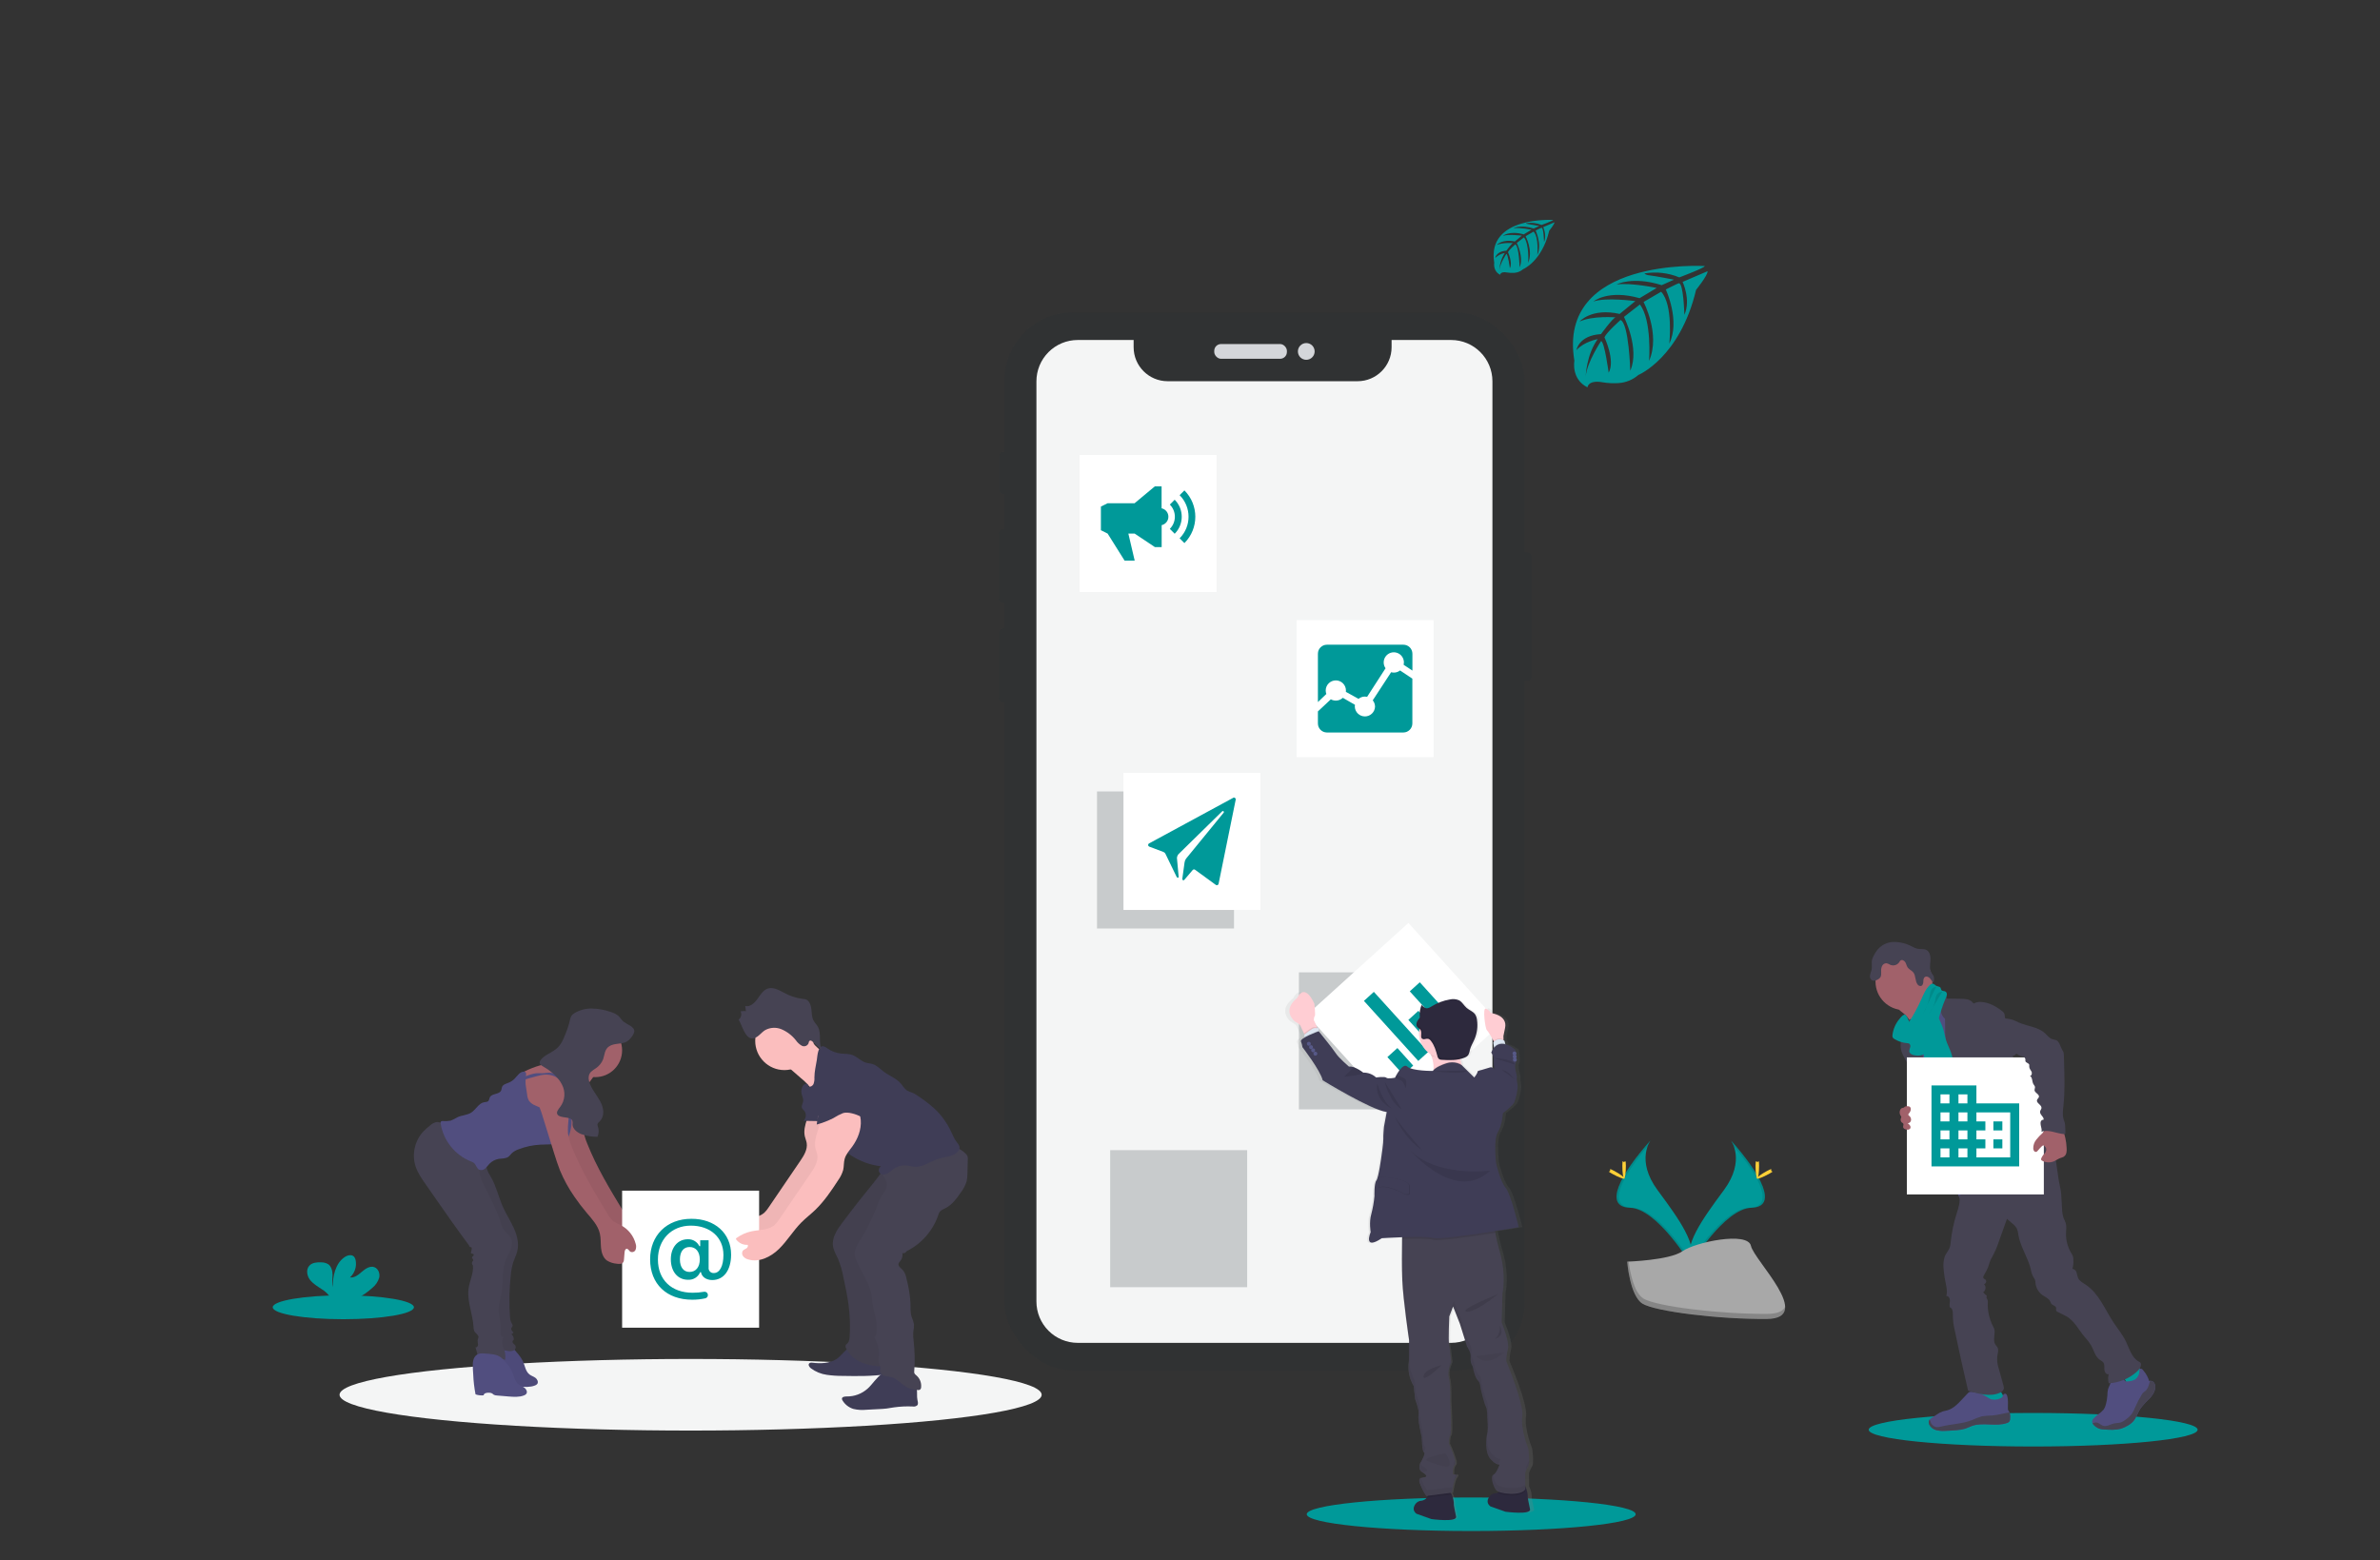<svg xmlns="http://www.w3.org/2000/svg" width="1220" height="800" viewBox="0 0 1220 800">
  <rect x="0" y="0" width="1220" height="800" fill="#333333" stroke="none"/>
  <defs>
    <linearGradient id="expertise-marketing-a" x1="50.061%" x2="50.061%" y1="100.017%" y2="-.038%">
      <stop offset="0%" stop-color="gray" stop-opacity=".25"/>
      <stop offset="54%" stop-color="gray" stop-opacity=".12"/>
      <stop offset="100%" stop-color="gray" stop-opacity=".1"/>
    </linearGradient>
  </defs>
  <g fill="none" fill-rule="evenodd" transform="translate(93 16)">
    <g opacity=".9" transform="translate(418.46 144.075)">
      <rect width="7.973" height="65.752" x="265.771" y="123.166" fill="#303233" rx="2.061"/>
      <rect width="4.473" height="21.647" x=".801" y="71.659" fill="#303233" rx="2.061"/>
      <rect width="5.04" height="37.676" x=".639" y="111.289" fill="#303233" rx="2.061"/>
      <rect width="4.797" height="38" x=".72" y="162.147" fill="#303233" rx="2.061"/>
      <rect width="266.734" height="542.433" x="3.339" y=".126" fill="#303233" rx="35.091"/>
      <rect width="37.247" height="7.564" x="110.968" y="16.316" fill="#E6E8EC" rx="3.483"/>
      <ellipse cx="158.142" cy="20.107" fill="#E6E8EC" rx="4.293" ry="4.295"/>
    </g>
    <ellipse cx="261.011" cy="699.115" fill="#F4F5F5" fill-rule="nonzero" rx="179.956" ry="18.352"/>
    <ellipse cx="661.148" cy="760.374" fill="#099" rx="84.304" ry="8.599"/>
    <ellipse cx="949.21" cy="717.043" fill="#099" rx="84.304" ry="8.599"/>
    <path fill="#F4F5F5" fill-rule="nonzero" d="M650.844,158.32 L620.337,158.32 L620.337,162.003 C620.337,171.641 612.529,179.454 602.897,179.454 L505.544,179.454 C495.912,179.454 488.104,171.641 488.104,162.003 L488.104,158.32 L459.451,158.32 C453.833,158.32 448.446,160.554 444.474,164.529 C440.503,168.505 438.273,173.896 438.276,179.517 L438.276,651.3 C438.273,656.921 440.503,662.312 444.474,666.288 C448.446,670.263 453.833,672.497 459.451,672.497 L650.844,672.497 C662.544,672.497 672.028,663.007 672.028,651.3 L672.028,179.517 C672.028,167.811 662.544,158.32 650.844,158.32 Z"/>
    <path fill="#099" d="M780.872 120.402C780.872 120.402 705.1 115.827 714.036 168.955 714.036 168.955 712.236 178.347 720.767 182.606 720.767 182.606 720.902 178.671 728.534 180.004 731.253 180.464 734.017 180.597 736.768 180.4 740.487 180.151 744.023 178.694 746.838 176.249 746.838 176.249 768.13 167.442 776.418 132.612 776.418 132.612 782.546 125.012 782.303 123.058L769.516 128.524C769.516 128.524 773.88 137.754 770.415 145.426 770.415 145.426 770.002 128.857 767.545 129.217 767.041 129.289 760.894 132.414 760.894 132.414 760.894 132.414 768.418 148.487 762.694 160.175 762.694 160.175 764.845 140.365 758.501 133.575L749.502 138.834C749.502 138.834 758.285 155.439 752.336 168.991 752.336 168.991 753.857 148.208 747.612 140.113L739.458 146.479C739.458 146.479 747.711 162.841 742.68 174.079 742.68 174.079 742.014 149.892 737.686 148.064 737.686 148.064 730.549 154.367 729.46 156.943 729.46 156.943 735.112 168.829 731.611 175.096 731.611 175.096 729.46 158.978 727.697 158.888 727.697 158.888 720.587 169.567 719.849 176.897 719.849 176.897 720.155 166.01 725.969 157.879 725.969 157.879 719.102 159.059 715.089 163.516 715.089 163.516 716.196 155.97 727.688 155.304 727.688 155.304 733.564 147.2 735.139 146.713 735.139 146.713 723.665 145.75 716.709 148.838 716.709 148.838 722.828 141.716 737.245 144.957L745.29 138.375C745.29 138.375 730.189 136.313 723.782 138.591 723.782 138.591 731.161 132.288 747.468 136.88L756.233 131.639C756.233 131.639 743.355 128.857 735.679 129.839 735.679 129.839 743.778 125.471 758.798 130.208L765.097 127.389C765.097 127.389 755.657 125.534 752.894 125.237 750.131 124.94 749.987 124.184 749.987 124.184 756.009 123.183 762.191 123.888 767.833 126.219 767.833 126.219 781.097 121.239 780.872 120.402zM703.156 96.773C703.156 96.773 668.959 94.711 672.955 118.718 672.955 118.718 672.154 122.959 675.997 124.886 675.997 124.886 676.06 123.085 679.506 123.706 680.734 123.913 681.981 123.973 683.223 123.886 684.904 123.773 686.502 123.116 687.776 122.013 687.776 122.013 697.397 118.033 701.14 102.293 701.14 102.293 703.912 98.862 703.84 97.98L698.062 100.447C698.062 100.447 700.033 104.616 698.476 108.083 698.476 108.083 698.296 100.6 697.181 100.771 696.956 100.771 694.184 102.221 694.184 102.221 694.184 102.221 697.577 109.479 695.012 114.765 695.012 114.765 695.984 105.814 693.122 102.743L689.054 105.121C689.054 105.121 693.023 112.622 690.332 118.745 690.332 118.745 691.025 109.353 688.199 105.697L684.51 108.578C684.51 108.578 688.244 115.971 685.968 121.05 685.968 121.05 685.671 110.118 683.718 109.29 683.718 109.29 680.487 112.135 680.001 113.306 680.001 113.306 682.548 118.709 680.964 121.509 680.964 121.509 679.992 114.224 679.164 114.188 679.164 114.188 675.952 119.015 675.619 122.293 675.774 119.237 676.727 116.275 678.381 113.702 676.53 114.053 674.822 114.939 673.468 116.25 673.468 116.25 673.963 112.838 679.173 112.541 679.173 112.541 681.828 108.876 682.539 108.651 682.539 108.651 677.355 108.218 674.215 109.614 674.215 109.614 676.978 106.399 683.493 107.813L687.093 104.842C687.093 104.842 680.271 103.941 677.373 104.941 677.373 104.941 680.712 102.095 688.073 104.166L692.033 101.798C692.033 101.798 686.22 100.546 682.755 100.997 682.755 100.997 686.409 99.025 693.194 101.159L696.029 99.889C696.029 99.889 691.772 99.052 690.521 98.916 689.27 98.781 689.207 98.439 689.207 98.439 691.906 97.99 694.676 98.302 697.208 99.34 697.208 99.34 703.255 97.152 703.156 96.773z"/>
    <ellipse cx="82.981" cy="654.253" fill="#099" rx="36.186" ry="6.123"/>
    <path fill="#099" d="M97.938 644.231C99.592 642.888 100.797 641.073 101.393 639.026 101.834 636.955 100.952 634.524 98.981 633.723 96.768 632.867 94.401 634.407 92.61 635.956 90.819 637.505 88.758 639.279 86.41 638.945 88.857 636.713 89.954 633.36 89.298 630.112 89.201 629.448 88.921 628.824 88.488 628.311 87.265 626.996 85.033 627.563 83.557 628.599 78.877 631.895 77.572 638.252 77.554 643.979 77.078 641.908 77.474 639.756 77.465 637.676 77.456 635.596 76.871 633.173 75.089 632.075 73.984 631.481 72.743 631.186 71.489 631.219 69.383 631.147 67.044 631.354 65.604 632.894 63.804 634.803 64.281 638.018 65.838 640.098 67.394 642.178 69.752 643.52 71.921 644.978 73.668 646.015 75.157 647.434 76.277 649.13 76.409 649.364 76.518 649.612 76.601 649.868L89.784 649.868C92.744 648.367 95.487 646.47 97.938 644.231zM794.236 568.664C794.236 568.664 802.02 578.857 790.637 594.237 779.253 609.617 769.876 622.602 773.673 632.192 773.673 632.192 790.844 603.629 804.819 603.224 818.795 602.819 809.607 585.845 794.236 568.664z"/>
    <path fill="#000" d="M794.236,568.664 C794.913,569.65 795.45,570.726 795.829,571.86 C809.463,587.889 816.725,602.855 803.613,603.224 C791.41,603.575 776.76,625.42 773.259,630.931 C773.37,631.36 773.508,631.781 773.673,632.192 C773.673,632.192 790.844,603.629 804.819,603.224 C818.795,602.819 809.607,585.845 794.236,568.664 Z" opacity=".1"/>
    <path fill="#FFD037" d="M808.707,581.685 C808.707,585.286 808.302,588.177 807.807,588.177 C807.312,588.177 806.907,585.268 806.907,581.685 C806.907,578.101 807.411,579.794 807.906,579.794 C808.401,579.794 808.707,578.083 808.707,581.685 Z"/>
    <path fill="#FFD037" d="M813.674,585.935 C810.525,587.646 807.789,588.69 807.546,588.249 C807.303,587.808 809.67,586.07 812.819,584.35 C815.969,582.63 814.718,583.891 814.961,584.35 C815.204,584.809 816.824,584.215 813.674,585.935 Z"/>
    <path fill="#099" d="M753.11,568.664 C753.11,568.664 745.326,578.857 756.71,594.237 C768.094,609.617 777.471,622.602 773.682,632.192 C773.682,632.192 756.512,603.629 742.536,603.224 C728.561,602.819 737.74,585.845 753.11,568.664 Z"/>
    <path fill="#000" d="M753.11,568.664 C752.429,569.647 751.892,570.724 751.517,571.86 C737.884,587.889 730.621,602.855 743.724,603.224 C755.936,603.575 770.577,625.42 774.087,630.931 C773.972,631.359 773.834,631.779 773.673,632.192 C773.673,632.192 756.503,603.629 742.527,603.224 C728.552,602.819 737.74,585.845 753.11,568.664 Z" opacity=".1"/>
    <path fill="#FFD037" d="M738.631,581.685 C738.631,585.286 739.036,588.177 739.53,588.177 C740.025,588.177 740.43,585.268 740.43,581.685 C740.43,578.101 739.926,579.794 739.431,579.794 C738.937,579.794 738.631,578.083 738.631,581.685 Z"/>
    <path fill="#FFD037" d="M733.636,585.935 C736.777,587.646 739.521,588.69 739.755,588.249 C739.989,587.808 737.641,586.07 734.491,584.35 C731.341,582.63 732.583,583.891 732.349,584.35 C732.115,584.809 730.522,584.215 733.636,585.935 Z"/>
    <path fill="#A8A8A8" d="M741.114,630.859 C741.114,630.859 762.883,630.184 769.444,625.51 C776.004,620.837 802.929,615.254 804.54,622.755 C806.151,630.256 837.252,660.043 812.639,660.241 C788.027,660.44 755.531,656.405 748.989,652.416 C742.446,648.427 741.114,630.859 741.114,630.859 Z"/>
    <path fill="#000" d="M813.134,657.63 C788.558,657.828 756.026,653.794 749.484,649.805 C744.489,646.77 742.509,635.866 741.843,630.832 L741.114,630.832 C741.114,630.832 742.491,648.4 749.043,652.389 C755.594,656.378 788.117,660.413 812.693,660.214 C819.785,660.151 822.241,657.63 822.106,653.911 C821.117,656.171 818.417,657.585 813.134,657.63 Z" opacity=".2"/>
    <rect width="70.22" height="70.264" x="572.822" y="482.534" fill="#C8CBCC"/>
    <rect width="70.22" height="70.264" x="469.332" y="389.786" fill="#C8CBCC"/>
    <rect width="70.22" height="70.264" x="476.081" y="573.697" fill="#C8CBCC"/>
    <rect width="70.22" height="70.264" x="460.413" y="217.265" fill="#FFF"/>
    <path fill="#099" d="M509.153,240.218 L506.66,242.703 C508.312,244.354 509.241,246.594 509.241,248.93 C509.241,251.266 508.312,253.506 506.66,255.157 L509.153,257.66 C513.965,252.843 513.965,245.035 509.153,240.218 Z"/>
    <path fill="#099" d="M514.138,235.418 L511.682,237.877 C517.778,243.987 517.778,253.882 511.682,259.992 L514.138,262.451 C521.59,254.989 521.59,242.898 514.138,235.436 L514.138,235.418 Z M502.439,244.621 L502.439,233.365 L498.975,233.365 L488.608,242.01 L474.785,242.01 L471.329,243.739 L471.329,255.85 L474.785,257.579 L483.46,271.419 L488.644,271.419 L485.404,257.579 L488.644,257.579 L499.011,264.504 L502.475,264.504 L502.475,253.248 C504.491,252.793 505.923,251.002 505.923,248.934 C505.923,246.867 504.491,245.076 502.475,244.621 L502.439,244.621 Z"/>
    <polygon fill="#FFF" points="591.381 471.712 661.621 471.691 661.599 541.935 591.36 541.956" transform="rotate(-42.14 626.49 506.823)"/>
    <path fill="#099" d="M606.154,497.167 L611.248,492.538 L639.145,523.307 L634.016,527.954 L606.154,497.167 Z M618.186,525.982 L623.316,521.344 L631.415,530.349 L626.285,534.986 L618.186,525.982 Z M628.931,506.928 L634.061,502.281 L646.812,516.392 L641.692,521.029 L628.931,506.928 Z M629.66,492.268 L634.79,487.622 L654.507,509.422 L649.377,514.068 L629.66,492.268 Z"/>
    <rect width="70.22" height="70.264" x="571.661" y="301.936" fill="#FFF"/>
    <path fill="#099" d="M620.103,328.653 L610.681,343.06 C611.441,343.983 611.854,345.143 611.851,346.338 C611.735,349.121 609.447,351.318 606.663,351.318 C603.879,351.318 601.591,349.121 601.475,346.338 C601.478,346.015 601.508,345.693 601.565,345.375 L595.337,341.773 C593.681,343.354 591.187,343.668 589.191,342.547 L582.568,348.751 L582.568,354.938 C582.573,357.487 584.637,359.552 587.184,359.557 L626.366,359.557 C628.912,359.547 630.973,357.485 630.983,354.938 L630.983,331.958 L624.684,327.752 C623.778,328.465 622.659,328.852 621.507,328.851 C621.045,328.848 620.585,328.785 620.139,328.662 L620.103,328.653 Z"/>
    <path fill="#099" d="M591.747,332.849 C593.123,332.847 594.444,333.392 595.418,334.365 C596.392,335.338 596.939,336.659 596.939,338.036 C596.939,338.261 596.939,338.495 596.894,338.711 L603.392,342.313 C604.315,341.549 605.478,341.135 606.676,341.142 C607.052,341.142 607.426,341.185 607.792,341.269 L617.241,326.627 C615.948,324.801 615.972,322.35 617.3,320.549 C618.628,318.748 620.961,318.003 623.086,318.7 C625.212,319.398 626.65,321.381 626.654,323.619 C626.653,324.032 626.605,324.443 626.51,324.844 L631.01,327.825 L631.01,319.162 C631,316.616 628.938,314.557 626.393,314.552 L587.184,314.552 C584.638,314.552 582.573,316.614 582.568,319.162 L582.568,343.961 L586.887,339.819 C586.675,339.242 586.565,338.632 586.563,338.018 C586.573,335.16 588.891,332.849 591.747,332.849 Z"/>
    <rect width="70.22" height="70.264" x="482.893" y="380.277" fill="#FFF"/>
    <path fill="#099" d="M539.192 393.027L495.996 416.44C495.696 416.604 495.515 416.923 495.528 417.265 495.542 417.607 495.747 417.911 496.059 418.051L503.429 420.834C503.856 421 504.203 421.322 504.401 421.734L510.125 433.531C510.233 434.053 511.196 434.197 511.205 433.666L510.305 423.914C510.356 423.189 510.633 422.5 511.097 421.941L533.486 399.988C533.618 399.862 533.803 399.808 533.981 399.844 534.152 399.886 534.289 400.011 534.345 400.177 534.402 400.343 534.37 400.527 534.26 400.663L514.957 424.274C514.55 424.85 514.29 425.518 514.201 426.219L513.049 434.638C513.139 435.376 513.715 435.656 514.183 434.998L518.341 430.109C518.631 429.727 519.169 429.64 519.565 429.911L530.283 437.727C530.526 437.883 530.829 437.914 531.098 437.809 531.367 437.703 531.569 437.475 531.642 437.195L540.434 393.973C540.49 393.644 540.361 393.311 540.097 393.107 539.832 392.903 539.477 392.862 539.174 393L539.192 393.027zM921.367 702.897C925.452 703.428 929.691 703.797 933.606 702.482 934.209 702.293 934.902 701.879 934.821 701.258 934.775 701.041 934.679 700.837 934.542 700.663 933.06 698.449 931.815 696.086 930.825 693.613 930.789 693.485 930.709 693.374 930.6 693.298 930.473 693.248 930.331 693.248 930.204 693.298 928.404 693.766 926.838 694.936 925.039 695.432 924.125 695.683 923.172 695.757 922.231 695.648 921.421 695.558 920.305 694.882 919.576 694.963 920.026 697.638 921.052 700.168 921.367 702.897zM998.696 696.044C1001.396 694.243 1004.186 692.244 1005.779 689.39 1005.893 689.222 1005.959 689.025 1005.968 688.822 1005.943 688.62 1005.865 688.427 1005.743 688.264 1004.225 685.856 1002.276 683.749 999.992 682.051 998.799 682.896 997.719 683.892 996.78 685.013 996.105 685.725 994.233 686.895 994.215 687.958 994.215 688.597 994.926 689.291 995.259 689.759 995.709 690.425 996.159 691.109 996.546 691.794 996.753 692.208 998.894 695.936 998.696 696.044z"/>
    <path fill="#514E7F" d="M937.385,711.163 C937.442,711.802 937.27,712.44 936.899,712.964 C936.611,713.249 936.255,713.457 935.864,713.567 C930.141,715.611 923.554,713.054 917.866,715.08 C916.687,715.494 915.58,716.088 914.402,716.485 C913.005,716.906 911.565,717.163 910.109,717.25 C908.084,717.448 906.059,717.565 904.035,717.619 C902.499,717.728 900.957,717.594 899.463,717.223 C897.954,716.832 896.679,715.821 895.953,714.441 C895.647,713.826 895.586,713.118 895.782,712.46 C895.869,712.228 895.994,712.012 896.151,711.82 C896.541,711.388 896.996,711.02 897.501,710.731 L899.607,709.371 C900.592,708.672 901.663,708.103 902.793,707.678 C903.621,707.408 904.512,707.291 905.348,707.048 C908.309,706.147 910.559,703.833 912.656,701.582 L915.517,698.529 C915.783,698.193 916.121,697.922 916.507,697.737 C916.9,697.601 917.319,697.558 917.731,697.611 C920.512,697.815 923.196,698.719 925.533,700.24 C926.136,700.681 926.781,701.061 927.459,701.375 C929.275,701.902 931.228,701.658 932.859,700.699 C933.597,700.312 933.435,700.069 933.759,699.376 C934.083,698.682 934.821,698.232 935.469,698.872 C935.662,699.094 935.801,699.36 935.873,699.646 C936.503,701.69 936.26,703.878 936.26,706.012 C936.243,706.347 936.286,706.683 936.386,707.003 C936.546,707.319 936.732,707.62 936.944,707.903 C936.99,707.977 937.03,708.056 937.061,708.137 C937.417,709.104 937.528,710.143 937.385,711.163 Z"/>
    <path fill="#464353" d="M937.385,711.163 C937.442,711.802 937.27,712.44 936.899,712.964 C936.611,713.249 936.255,713.457 935.864,713.567 C930.141,715.611 923.554,713.054 917.866,715.08 C916.687,715.494 915.58,716.088 914.402,716.485 C913.005,716.906 911.565,717.163 910.109,717.25 C908.084,717.448 906.059,717.565 904.035,717.619 C902.499,717.728 900.957,717.594 899.463,717.223 C897.954,716.832 896.679,715.821 895.953,714.441 C895.647,713.826 895.586,713.118 895.782,712.46 C895.869,712.228 895.994,712.012 896.151,711.82 C896.493,712.523 896.736,713.441 896.943,713.774 C897.52,714.781 898.505,715.488 899.643,715.71 C900.468,715.753 901.294,715.647 902.082,715.395 C907.265,714.107 912.773,714.089 917.74,712.144 C919.399,711.362 921.114,710.703 922.87,710.172 C924.705,709.896 926.557,709.746 928.413,709.722 C931.338,709.488 934.164,708.606 937.052,708.146 C937.409,709.109 937.524,710.145 937.385,711.163 Z"/>
    <path fill="#514E7F" d="M1011.763,695.693 C1011.493,697.863 1010.116,699.736 1008.604,701.321 C1006.991,702.796 1005.515,704.414 1004.195,706.156 C1002.701,708.425 1002.044,711.226 1000.118,713.144 C999.389,713.854 998.565,714.46 997.671,714.945 C996.665,715.54 995.6,716.028 994.494,716.404 C991.623,717.304 988.527,717.115 985.495,716.899 C984.521,716.888 983.557,716.698 982.651,716.341 C982.229,716.132 981.826,715.888 981.445,715.611 C980.711,715.136 980.095,714.498 979.645,713.747 C979.423,713.337 979.362,712.858 979.474,712.406 C979.653,711.896 979.964,711.442 980.374,711.091 C981.049,710.388 981.774,709.735 982.543,709.137 C983.601,708.451 984.553,707.614 985.369,706.652 C985.869,705.89 986.237,705.05 986.458,704.166 C986.891,702.624 987.156,701.039 987.25,699.439 C987.248,698.376 987.359,697.317 987.582,696.278 C988.041,694.657 989.247,693.19 989.103,691.506 C989.051,691.265 989.073,691.014 989.166,690.785 C989.316,690.614 989.513,690.491 989.733,690.434 C990.678,690.064 991.673,689.837 992.685,689.759 C993.7,689.694 994.69,690.087 995.385,690.83 C995.808,691.335 996.078,692.037 996.699,692.262 C996.995,692.325 997.302,692.325 997.599,692.262 C999.11,692.109 1000.721,691.92 1001.882,690.938 C1003.004,689.935 1003.656,688.509 1003.682,687.003 C1003.682,686.445 1003.43,685.86 1004.285,685.743 C1004.942,685.653 1005.455,686.337 1005.788,686.787 C1007.103,688.325 1008.086,690.119 1008.676,692.055 C1008.851,691.984 1009.037,691.947 1009.225,691.947 C1010.006,691.936 1010.741,692.314 1011.187,692.955 C1011.712,693.765 1011.917,694.741 1011.763,695.693 Z"/>
    <path fill="#464353" d="M1011.763,695.693 C1011.493,697.863 1010.116,699.736 1008.604,701.321 C1006.991,702.796 1005.515,704.414 1004.195,706.156 C1002.701,708.425 1002.044,711.226 1000.118,713.144 C999.389,713.854 998.565,714.46 997.671,714.945 C996.665,715.54 995.6,716.028 994.494,716.404 C991.623,717.304 988.527,717.115 985.495,716.899 C984.521,716.888 983.557,716.698 982.651,716.341 C982.229,716.132 981.826,715.888 981.445,715.611 C980.711,715.136 980.095,714.498 979.645,713.747 C980.223,713.466 980.856,713.315 981.499,713.306 C982.84,713.378 983.812,714.639 985.099,715.026 C986.899,715.575 988.698,714.288 990.579,713.846 C991.785,713.567 993.063,713.648 994.242,713.261 C995.231,712.877 996.145,712.323 996.942,711.622 C998.036,710.839 999.01,709.898 999.83,708.831 C1000.516,707.766 1001.086,706.631 1001.531,705.445 C1002.505,703.172 1003.651,700.978 1004.96,698.881 C1005.153,698.551 1005.389,698.248 1005.662,697.98 C1005.941,697.719 1006.292,697.53 1006.562,697.296 C1007.795,696.395 1008.307,694.801 1008.739,693.325 C1008.854,692.867 1009.017,692.424 1009.225,692.001 C1010.006,691.99 1010.741,692.368 1011.187,693.009 C1011.699,693.804 1011.903,694.758 1011.763,695.693 Z"/>
    <path fill="#A1616A" d="M882.482,503.344 C884.004,504.491 885.257,505.957 886.153,507.639 C887.053,509.332 891.994,522.479 891.706,524.361 C893.326,522.722 899.751,522.452 901.362,520.822 C902.046,520.138 905.744,516.716 906.293,515.923 C906.842,515.131 910.964,513.429 911.414,512.619 C913.097,509.602 899.481,498.211 901.218,495.186 C901.318,495.05 901.368,494.885 901.362,494.717 C901.325,494.577 901.246,494.452 901.137,494.357 C899.926,493.314 898.605,492.408 897.195,491.656 C895.767,490.887 894.691,489.597 894.19,488.054 C892.908,488.645 891.731,489.442 890.707,490.413 C888.217,492.544 885.763,494.729 883.346,496.969 C882.392,497.869 880.574,499.013 880.133,500.264 C879.692,501.516 881.573,502.605 882.482,503.344 Z"/>
    <path fill="#514E7F" d="M904.521,498.49 C902.429,499.891 900.476,501.489 898.689,503.263 C896.997,504.929 895.395,506.865 894.972,509.215 C894.801,510.115 894.828,511.07 894.684,511.997 C894.082,516.031 890.581,518.994 889.042,522.803 C888.591,523.967 888.26,525.174 888.052,526.405 C887.621,528.74 887.386,531.108 887.35,533.482 C887.35,535.788 889.564,537.373 890.392,539.525 C891.08,541.657 891.571,543.849 891.859,546.071 C892.761,550.215 893.992,554.28 895.539,558.227 C898.581,566.629 908.435,589.861 911.477,598.271 C920.791,595.93 945.593,590.554 953.836,585.665 C956.589,584.026 934.758,565.512 937.7,564.233 C938.038,564.131 938.329,563.91 938.519,563.612 C938.617,563.32 938.617,563.004 938.519,562.712 C935.586,549.844 926.379,539.3 922.213,526.693 C920.764,522.344 918.163,518.634 916.183,514.492 C914.384,510.746 913.439,506.613 911.306,503.056 C910.898,502.323 910.372,501.663 909.749,501.102 C909.211,500.696 908.632,500.349 908.021,500.066 C906.842,499.436 905.708,499.085 904.521,498.49 Z"/>
    <ellipse cx="882.977" cy="487.288" fill="#A1616A" rx="14.579" ry="14.588"/>
    <path fill="#464353" d="M897.807 494.141C899.296 492.77 901.475 492.458 903.288 493.358 904.328 493.805 904.978 494.855 904.916 495.987L912.116 496.095C913.267 496.069 914.417 496.174 915.544 496.41 916.679 496.659 917.691 497.296 918.406 498.211 918.496 498.328 918.595 498.463 918.739 498.49 918.86 498.487 918.976 498.446 919.072 498.373 920.182 497.808 921.434 497.583 922.672 497.725 926.577 497.977 930.195 499.94 933.255 502.38 933.818 502.758 934.256 503.294 934.515 503.92 934.767 504.74 934.515 505.793 935.109 506.351 935.109 513.15 937.439 519.48 938.996 526.099 939.266 527.278 940.4 528.314 941.183 529.241 942.153 530.267 942.944 531.448 943.523 532.735 944.837 536.166 943.019 540.191 944.306 543.64 944.957 545.05 945.792 546.367 946.789 547.557 947.948 549.016 948.68 550.768 948.904 552.617 948.958 553.446 948.85 554.274 948.904 555.112 948.982 556.223 949.181 557.322 949.498 558.389 950.02 560.379 950.578 562.37 951.154 564.351 952.054 567.556 953.314 571.023 956.185 572.734 949.246 573.914 941.939 575.057 935.325 572.653 934.403 572.337 933.528 571.898 932.724 571.347 930.339 569.645 929.187 566.728 928.161 563.981 927.009 560.893 925.839 557.759 925.605 554.472 925.612 553.421 925.467 552.375 925.174 551.366 924.499 549.565 922.717 548.493 921.079 547.503 919.245 546.494 917.583 545.199 916.156 543.667 914.721 542.106 913.998 540.019 914.159 537.904 914.285 536.886 914.681 535.905 914.726 534.878 914.851 533.829 914.283 532.82 913.322 532.384 908.273 530.853 905.861 524.874 904.737 519.714 904.249 517.042 904.032 514.326 904.089 511.61L904.026 506.396C902.615 505.117 901.795 503.312 901.758 501.408 901.839 500.862 901.839 500.306 901.758 499.76 901.52 499.078 901.125 498.461 900.606 497.959 899.48 496.84 898.535 495.552 897.807 494.141zM882.275 510.827C882.113 512.457 882.482 514.122 882.113 515.725 881.969 516.338 881.726 516.923 881.546 517.526 881.002 519.825 881.24 522.239 882.221 524.388 883.198 526.517 884.37 528.552 885.721 530.466 886.185 531.114 886.563 531.819 886.846 532.564 887.08 533.347 887.225 534.153 887.278 534.968 887.634 538.227 888.208 541.458 888.997 544.639 889.681 547.413 890.572 550.213 892.399 552.41 892.732 552.892 893.232 553.232 893.803 553.365 894.216 553.38 894.627 553.293 894.999 553.113L898.725 551.699C899.053 551.604 899.359 551.444 899.625 551.231 899.965 550.821 900.15 550.305 900.147 549.772 900.408 546.764 899.508 543.784 898.509 540.938 895.485 532.348 891.472 524.073 889.51 515.185 888.961 512.7 888.673 508.882 886.864 506.946 886.117 506.135 886.369 506.477 885.478 506.946 885.029 507.148 884.593 507.38 884.173 507.639 883.089 508.357 882.39 509.53 882.275 510.827z"/>
    <path fill="#099" d="M893.506,527.125 C894.495,532.366 895.506,537.61 896.538,542.856 L911.009,539.056 C911.126,537.544 910.316,536.139 909.758,534.725 C908.435,531.411 908.408,527.729 907.337,524.325 C906.527,521.731 905.123,519.345 904.368,516.734 C903.927,515.221 903.711,513.636 903.279,512.114 C902.811,510.61 902.242,509.139 901.578,507.711 C900.761,505.639 899.701,503.671 898.419,501.849 C896.565,502.542 894.594,503.344 893.542,505.01 C892.992,505.959 892.683,507.029 892.642,508.125 C892.39,511.385 893.542,514.654 893.173,517.877 C892.785,520.958 892.897,524.081 893.506,527.125 Z"/>
    <path fill="#464353" d="M911.252 596.993C912.062 600.09 910.883 603.296 909.929 606.375 908.48 610.976 907.491 615.708 906.977 620.504 906.925 621.735 906.679 622.951 906.248 624.106 905.712 625.095 905.126 626.057 904.494 626.987 903.036 629.562 903.072 632.714 903.387 635.659 903.594 637.604 903.909 639.54 904.287 641.458 904.763 643.79 905.348 646.239 904.665 648.517 905.807 648.265 906.59 649.742 906.545 650.922 906.5 652.101 906.086 653.362 906.644 654.397 908.066 654.911 908.084 656.865 908.039 658.368 908.061 660.991 908.39 663.603 909.02 666.149 911.168 676.468 913.448 686.76 915.859 697.026 921.07 698.646 927.153 700.33 932.121 698.088 933.101 697.771 933.869 697 934.182 696.017 934.232 695.478 934.165 694.934 933.984 694.423L931.626 685.851C930.919 683.829 930.632 681.684 930.78 679.547 931.014 677.954 931.68 676.243 930.924 674.847 930.654 674.37 930.24 673.947 929.934 673.532 928.692 671.731 929.34 669.309 929.448 667.112 929.484 666.62 929.448 666.126 929.34 665.644 929.171 665.082 928.939 664.542 928.647 664.032 926.705 660.252 925.775 656.033 925.947 651.786 926.023 651.242 925.948 650.688 925.731 650.183 925.577 649.981 925.445 649.764 925.336 649.535 925.238 649.139 925.283 648.721 925.461 648.355 924.754 647.839 924.116 647.233 923.563 646.554 924.242 646.112 924.687 645.387 924.774 644.581 924.861 643.775 924.582 642.972 924.013 642.394 924.527 642.293 924.94 641.911 925.08 641.406 925.221 640.902 925.066 640.361 924.679 640.008 924.373 639.792 923.977 639.702 923.779 639.396 923.446 638.945 923.716 638.306 923.986 637.82L925.426 635.217C926.496 633.29 926.739 630.904 927.891 629.022 929.449 626.269 930.721 623.363 931.689 620.351L935.792 608.915 938.582 611.337C939.515 612.048 940.296 612.939 940.877 613.957 941.274 614.96 941.523 616.016 941.615 617.091 942.641 623.304 946.555 628.689 948.004 634.821 948.207 636.209 948.651 637.55 949.318 638.783 949.6 639.141 949.853 639.52 950.074 639.918 950.279 640.524 950.385 641.16 950.389 641.8 950.647 644.339 951.997 646.641 954.088 648.103 955.456 649.004 957.192 649.697 957.912 651.192 958.069 651.654 958.281 652.095 958.542 652.506 959.208 653.308 960.648 653.407 960.936 654.406 961.089 654.974 960.792 655.64 961.116 656.135 961.291 656.362 961.524 656.536 961.791 656.64L965.814 658.657C970.313 660.899 972.581 666.04 975.902 669.813 977.048 671.033 978.059 672.374 978.916 673.811 980.347 676.369 981.013 679.583 983.416 681.231 984.062 681.57 984.651 682.007 985.162 682.528 985.927 683.528 985.648 684.932 985.711 686.193 985.774 687.454 986.746 688.948 987.942 688.57 987.519 690.093 987.519 691.703 987.942 693.226 993.194 692.954 998.201 690.924 1002.161 687.463 1003.331 686.436 1004.465 685.13 1004.474 683.582 1004.487 683.313 1004.428 683.045 1004.303 682.807 1004.071 682.501 1003.76 682.265 1003.403 682.123 999.65 680.088 998.516 675.369 996.636 671.533 994.971 668.157 992.523 665.23 990.444 662.096 985.945 655.343 982.939 647.176 976.181 642.709 974.696 641.728 972.968 640.854 972.23 639.234 971.914 638.288 971.65 637.326 971.438 636.352 971.182 635.367 970.336 634.647 969.323 634.551 969.75 633.091 969.915 631.566 969.809 630.049 969.848 629.395 969.772 628.74 969.584 628.113 969.33 627.44 968.998 626.799 968.594 626.204 966.832 623.207 965.95 619.774 966.048 616.299 966.102 614.498 966.417 612.697 965.877 610.977 965.607 610.076 965.139 609.329 964.806 608.492 964.314 606.994 964.053 605.43 964.032 603.854L963.663 597.92C963.612 595.945 963.356 593.98 962.898 592.058 961.647 587.457 960.45 568.178 956.212 566.007 951.973 563.837 944.738 578.668 940.013 578.965 937.902 579.056 935.816 579.457 933.822 580.154 930.663 581.342 928.008 583.558 925.426 585.728L916.678 593.075C915.012 594.568 913.193 595.881 911.252 596.993zM869.289 471.089C871.351 468.502 874.468 466.98 877.775 466.947 881.048 466.946 884.269 467.756 887.152 469.306 888.003 469.789 888.91 470.167 889.852 470.432 891.4 470.747 893.11 470.324 894.504 471.062 896.358 472.044 896.709 474.547 896.547 476.636 896.385 478.725 895.998 481.012 897.105 482.804 897.492 483.318 897.85 483.853 898.176 484.407 898.521 485.53 898.486 486.736 898.077 487.838 897.438 487.116 896.837 486.362 896.277 485.578 895.629 484.866 894.522 484.38 893.731 484.911 892.939 485.443 892.939 486.424 892.903 487.297 892.867 488.171 892.633 489.224 891.805 489.513 891.116 489.644 890.413 489.363 890.005 488.792 888.592 487.063 889.159 484.29 887.764 482.561 886.963 481.57 885.64 481.093 884.902 480.058 884.326 479.247 884.182 478.194 883.679 477.356 883.175 476.519 881.996 475.835 881.204 476.456 880.936 476.717 880.714 477.022 880.547 477.356 879.541 478.795 877.679 479.354 876.047 478.707 875.437 478.341 874.78 478.059 874.094 477.87 873.185 477.818 872.324 478.285 871.872 479.076 871.439 479.863 871.237 480.755 871.287 481.652 871.287 482.867 871.503 484.2 870.801 485.19 870.513 485.554 870.159 485.86 869.757 486.091 868.722 486.748 867.309 487.189 866.337 486.442 865.684 485.831 865.394 484.924 865.572 484.047 865.759 483.188 866.002 482.343 866.301 481.516 866.841 479.607 866.139 477.455 866.733 475.654 867.364 474.019 868.225 472.482 869.289 471.089z"/>
    <path fill="#099" d="M877.1,514.609 C877.007,515.059 877.054,515.527 877.235,515.95 C877.42,516.239 877.669,516.479 877.964,516.653 C880.042,517.94 882.402,518.703 884.839,518.877 C885.154,518.888 885.462,518.972 885.739,519.12 C886.266,519.61 886.428,520.377 886.144,521.038 C885.862,521.68 885.715,522.372 885.712,523.073 C885.892,524.361 887.413,524.946 888.709,525.108 C890.511,525.475 892.385,525.112 893.92,524.1 C894.89,523.214 895.628,522.104 896.07,520.867 C899.607,512.763 900.849,503.758 904.431,495.654 C904.707,495.128 904.889,494.558 904.97,493.97 C905.047,493.368 904.792,492.772 904.305,492.412 C903.639,491.998 902.604,492.232 902.154,491.593 C901.929,491.26 901.956,490.818 901.758,490.476 C901.344,489.738 900.264,489.828 899.517,489.432 C898.941,489.116 898.536,488.531 897.897,488.36 C897.25,488.325 896.624,488.595 896.205,489.089 C894.109,491.052 893.002,493.835 891.832,496.464 C890.028,500.493 887.922,504.379 885.532,508.089 C885.811,507.657 884.2,504.37 883.571,504.244 C882.473,504.019 881.051,505.955 880.457,506.685 C878.611,508.955 877.447,511.703 877.1,514.609 Z"/>
    <rect width="70.22" height="70.264" x="884.461" y="526.135" fill="#FFF"/>
    <path fill="#099" d="M920.116,549.727 L920.116,540.506 L897.096,540.506 L897.096,582.018 L942.047,582.018 L942.047,549.727 L920.116,549.727 Z M906.302,577.398 L901.704,577.398 L901.704,572.788 L906.302,572.788 L906.302,577.398 Z M906.302,568.178 L901.704,568.178 L901.704,563.567 L906.302,563.567 L906.302,568.178 Z M906.302,558.957 L901.704,558.957 L901.704,554.337 L906.302,554.337 L906.302,558.957 Z M906.302,549.727 L901.704,549.727 L901.704,545.108 L906.302,545.108 L906.302,549.727 Z M915.508,577.398 L910.919,577.398 L910.919,572.788 L915.517,572.788 L915.508,577.398 Z M915.508,568.178 L910.919,568.178 L910.919,563.567 L915.517,563.567 L915.508,568.178 Z M915.508,558.957 L910.919,558.957 L910.919,554.337 L915.517,554.337 L915.508,558.957 Z M915.508,549.727 L910.919,549.727 L910.919,545.108 L915.517,545.108 L915.508,549.727 Z M937.448,577.398 L920.116,577.398 L920.116,572.788 L924.715,572.788 L924.715,568.178 L920.116,568.178 L920.116,563.567 L924.715,563.567 L924.715,558.948 L920.116,558.948 L920.116,554.337 L937.448,554.337 L937.448,577.398 Z M933.417,558.957 L928.818,558.957 L928.818,563.576 L933.417,563.576 L933.417,558.957 Z M933.417,568.178 L928.818,568.178 L928.818,572.797 L933.417,572.797 L933.417,568.178 Z"/>
    <path fill="#A1616A" d="M954.115,564.837 C952.908,565.905 951.794,567.074 950.785,568.331 C949.763,569.605 949.221,571.199 949.255,572.833 C949.262,573.305 949.413,573.764 949.687,574.148 C949.978,574.531 950.481,574.687 950.938,574.535 C951.182,574.401 951.391,574.213 951.55,573.986 C952.2,573.199 952.89,572.448 953.62,571.734 C953.89,571.473 954.232,571.194 954.592,571.293 C954.754,571.349 954.899,571.445 955.015,571.572 C955.44,571.929 955.753,572.401 955.915,572.932 C956.01,573.905 955.659,574.869 954.961,575.552 C954.259,576.223 953.71,577.037 953.35,577.939 C953.25,578.184 953.25,578.459 953.35,578.704 C953.471,578.881 953.635,579.023 953.827,579.118 C955.618,580.093 957.747,580.231 959.649,579.496 C960.9,579.001 961.98,578.137 963.249,577.695 C963.798,577.55 964.332,577.351 964.842,577.101 C965.576,576.617 966.085,575.858 966.255,574.994 C966.413,574.136 966.447,573.259 966.354,572.392 C966.193,569.021 965.459,565.701 964.185,562.577 C964.118,562.374 963.996,562.193 963.834,562.054 C963.654,561.948 963.449,561.889 963.24,561.883 C961.665,561.721 959.073,560.911 957.552,561.496 C957.018,561.785 956.559,562.195 956.212,562.694 C955.861,563.009 954.115,564.423 954.115,564.837 Z"/>
    <path fill="#464353" d="M953.575,563.441 C953.575,561.928 951.703,558.299 954.664,558.038 C954.664,556.435 952.387,555.427 952.801,553.734 C952.945,553.158 953.404,552.698 953.476,552.122 C953.665,550.474 950.695,549.583 951.181,547.998 C951.361,547.395 952.018,547.026 952.162,546.413 C952.495,544.99 949.948,544.351 949.903,542.892 C949.903,542.397 950.173,541.929 950.155,541.443 C950.155,540.821 949.615,540.353 949.318,539.822 C948.553,538.444 948.922,536.31 947.518,535.608 C948.418,535.68 948.769,534.302 948.373,533.455 C947.977,532.609 947.203,531.88 947.203,530.943 C947.248,530.599 947.248,530.251 947.203,529.908 C946.942,529.007 945.467,528.944 945.224,528.044 C945.206,527.705 945.206,527.365 945.224,527.026 C945.134,526.324 944.414,525.892 943.739,525.684 C943.042,525.571 942.372,525.333 941.759,524.982 C941.327,524.649 940.859,524.082 940.364,524.397 C940.193,524.496 940.103,524.694 939.968,524.847 C939.419,525.486 938.366,525.207 937.664,524.73 C935.604,523.334 934.587,520.822 934.137,518.373 C933.687,515.923 933.714,513.393 933.174,510.962 C933.005,510.209 932.786,509.469 932.517,508.747 C932.091,508.048 931.741,507.305 931.473,506.531 C931.365,505.118 934.299,506.081 935.415,506.225 C936.499,506.326 937.571,506.528 938.618,506.829 C939.731,507.248 940.822,507.726 941.885,508.26 C946.384,510.232 951.712,510.476 955.294,513.78 C956.472,514.87 957.462,516.293 958.983,516.779 C959.683,516.92 960.374,517.1 961.053,517.319 C962.754,518.121 963.015,520.372 963.942,522.002 C964.231,522.431 964.487,522.883 964.707,523.352 C964.882,523.911 964.964,524.495 964.95,525.081 L965.076,529.358 C965.283,536.562 965.499,543.703 964.734,550.826 C964.482,553.167 964.131,555.589 964.815,557.849 C964.995,558.461 965.256,559.047 965.409,559.65 C965.554,560.383 965.632,561.127 965.643,561.874 L965.742,564.639 C965.778,564.861 965.73,565.089 965.607,565.278 C965.397,565.447 965.123,565.513 964.86,565.458 C960.999,565.116 957.111,562.937 953.467,564.251"/>
    <path fill="#A1616A" d="M881.816,552.158 C881.645,552.242 881.497,552.365 881.384,552.518 C880.58,553.604 880.58,555.088 881.384,556.174 C881.476,556.281 881.549,556.403 881.6,556.534 C881.626,556.745 881.588,556.958 881.492,557.147 C881.109,557.888 881.219,558.789 881.771,559.416 C882.05,559.65 882.428,559.767 882.608,560.073 C882.923,560.596 882.482,561.262 882.554,561.874 C882.644,562.676 883.589,563.072 884.353,563.171 C884.98,563.32 885.639,563.144 886.108,562.703 C886.424,562.218 886.424,561.593 886.108,561.109 C885.795,560.638 885.391,560.234 884.92,559.92 C885.819,559.874 886.546,559.17 886.621,558.272 C886.686,557.398 886.299,556.552 885.595,556.03 C885.433,555.895 885.235,555.76 885.19,555.544 C885.145,555.328 885.361,555.031 885.559,554.824 C886.459,553.923 887.152,551.717 885.46,551.222 C884.862,551.117 884.247,551.145 883.661,551.303 C883.229,551.438 883.229,551.699 882.896,551.879 C882.563,552.059 882.194,551.969 881.816,552.158 Z"/>
    <path fill="#000" d="M899.499 489.963C898.602 489.982 897.762 490.406 897.213 491.115 896.648 492.042 896.32 493.093 896.259 494.177 895.709 497.641 894.486 500.963 892.66 503.956M902.649 492.43C901.403 492.454 900.264 493.14 899.661 494.231 899.25 495.202 898.994 496.233 898.905 497.284 898.378 499.608 897.355 501.792 895.908 503.686" opacity=".1"/>
    <path fill="#FBBEBE" d="M322.07,549.799 C322.592,555.49 318.299,561.001 319.55,566.566 C319.82,567.754 320.333,568.88 320.522,570.078 C321.035,573.382 319.064,576.516 317.183,579.28 L301.039,602.999 C300.385,604.039 299.608,604.998 298.726,605.853 C295.63,608.555 291.005,608.311 286.946,609.131 C284.098,609.714 281.409,610.906 279.063,612.625 C278.839,612.793 278.791,613.109 278.955,613.336 C280.319,615.189 282.527,616.226 284.822,616.091 C285.245,616.65 284.822,617.469 284.238,617.892 C283.338,618.496 282.177,618.649 282.006,620.126 C281.945,620.637 282.049,621.154 282.303,621.602 C282.953,622.601 283.967,623.305 285.128,623.565 C290.717,625.276 296.764,622.278 300.94,618.163 C305.115,614.047 308.139,608.915 312.243,604.746 C314.52,602.449 317.102,600.468 319.442,598.235 C324.122,593.787 327.748,588.33 331.258,582.927 C332.402,581.352 333.266,579.591 333.814,577.723 C334.246,575.868 334.048,573.914 334.552,572.077 C335.2,569.681 336.963,567.763 338.421,565.773 C341.292,561.829 343.2,556.994 342.822,552.131 C342.444,547.269 339.438,542.46 334.849,540.812 C333.418,540.235 331.84,540.137 330.349,540.533 C328.468,541.118 327.082,542.676 325.795,544.135 L322.736,547.683 C321.961,548.454 321.349,549.372 320.936,550.384 C320.534,551.426 320.781,552.607 321.566,553.401"/>
    <path fill="#000" d="M322.07,549.799 C322.592,555.49 318.299,561.001 319.55,566.566 C319.82,567.754 320.333,568.88 320.522,570.078 C321.035,573.382 319.064,576.516 317.183,579.28 L301.039,602.999 C300.385,604.039 299.608,604.998 298.726,605.853 C295.63,608.555 291.005,608.311 286.946,609.131 C284.098,609.714 281.409,610.906 279.063,612.625 C278.839,612.793 278.791,613.109 278.955,613.336 C280.319,615.189 282.527,616.226 284.822,616.091 C285.245,616.65 284.822,617.469 284.238,617.892 C283.338,618.496 282.177,618.649 282.006,620.126 C281.945,620.637 282.049,621.154 282.303,621.602 C282.953,622.601 283.967,623.305 285.128,623.565 C290.717,625.276 296.764,622.278 300.94,618.163 C305.115,614.047 308.139,608.915 312.243,604.746 C314.52,602.449 317.102,600.468 319.442,598.235 C324.122,593.787 327.748,588.33 331.258,582.927 C332.402,581.352 333.266,579.591 333.814,577.723 C334.246,575.868 334.048,573.914 334.552,572.077 C335.2,569.681 336.963,567.763 338.421,565.773 C341.292,561.829 343.2,556.994 342.822,552.131 C342.444,547.269 339.438,542.46 334.849,540.812 C333.418,540.235 331.84,540.137 330.349,540.533 C328.468,541.118 327.082,542.676 325.795,544.135 L322.736,547.683 C321.961,548.454 321.349,549.372 320.936,550.384 C320.534,551.426 320.781,552.607 321.566,553.401" opacity=".05"/>
    <path fill="#A1616A" d="M199.088,573.977 C199.988,576.822 200.888,579.668 201.976,582.441 C203.966,587.25 206.474,591.827 209.455,596.092 C211.374,598.899 213.438,601.604 215.637,604.196 C218.391,607.447 221.469,610.716 222.44,614.867 C223.007,617.262 222.818,619.774 223.052,622.224 C223.286,624.673 224.087,627.275 226.067,628.743 C227.571,629.674 229.273,630.235 231.035,630.382 C232.277,630.58 233.833,630.643 234.481,629.562 C234.708,629.123 234.826,628.635 234.823,628.14 L235.129,624.538 C235.192,623.763 235.462,622.737 236.236,622.737 C237.01,622.737 237.406,623.736 238.036,624.196 C238.51,624.452 239.069,624.5 239.58,624.33 C240.092,624.159 240.51,623.785 240.736,623.295 C241.139,622.288 241.164,621.168 240.808,620.144 C239.72,616.022 236.928,612.56 233.131,610.626 C231.827,610.09 230.573,609.436 229.388,608.672 C228.184,607.63 227.186,606.371 226.445,604.962 C219.642,593.751 212.802,582.45 207.997,570.285 C207.051,568.105 206.412,565.805 206.098,563.45 C206,561.045 206.1,558.635 206.395,556.246 C206.676,551.924 206.276,547.585 205.207,543.388 C204.973,542.285 204.556,541.228 203.974,540.263 C202.003,537.255 197.351,536.814 194.417,538.885 C192.235,540.569 190.857,543.09 190.62,545.837 C190.404,548.259 191.807,550.789 192.518,553.041 C194.72,560.016 196.91,566.995 199.088,573.977 Z"/>
    <path fill="#000" d="M199.088,573.977 C199.988,576.822 200.888,579.668 201.976,582.441 C203.966,587.25 206.474,591.827 209.455,596.092 C211.374,598.899 213.438,601.604 215.637,604.196 C218.391,607.447 221.469,610.716 222.44,614.867 C223.007,617.262 222.818,619.774 223.052,622.224 C223.286,624.673 224.087,627.275 226.067,628.743 C227.571,629.674 229.273,630.235 231.035,630.382 C232.277,630.58 233.833,630.643 234.481,629.562 C234.708,629.123 234.826,628.635 234.823,628.14 L235.129,624.538 C235.192,623.763 235.462,622.737 236.236,622.737 C237.01,622.737 237.406,623.736 238.036,624.196 C238.51,624.452 239.069,624.5 239.58,624.33 C240.092,624.159 240.51,623.785 240.736,623.295 C241.139,622.288 241.164,621.168 240.808,620.144 C239.72,616.022 236.928,612.56 233.131,610.626 C231.827,610.09 230.573,609.436 229.388,608.672 C228.184,607.63 227.186,606.371 226.445,604.962 C219.642,593.751 212.802,582.45 207.997,570.285 C207.051,568.105 206.412,565.805 206.098,563.45 C206,561.045 206.1,558.635 206.395,556.246 C206.676,551.924 206.276,547.585 205.207,543.388 C204.973,542.285 204.556,541.228 203.974,540.263 C202.003,537.255 197.351,536.814 194.417,538.885 C192.235,540.569 190.857,543.09 190.62,545.837 C190.404,548.259 191.807,550.789 192.518,553.041 C194.72,560.016 196.91,566.995 199.088,573.977 Z" opacity=".05"/>
    <path fill="#3F3D56" d="M335.65,680.898 C332.122,683.05 327.73,683.176 323.627,682.699 C322.97,682.618 322.187,682.564 321.764,683.077 C321.152,683.816 321.872,684.878 322.619,685.509 C325.041,687.321 327.884,688.489 330.88,688.903 C333.563,689.278 336.27,689.459 338.979,689.444 C346.35,689.57 353.756,689.687 361.054,688.624 C361.477,688.596 361.888,688.476 362.26,688.273 C362.722,687.939 363.043,687.445 363.16,686.886 C363.52,684.913 362.783,682.9 361.234,681.628 C359.7,680.402 357.956,679.465 356.087,678.863 L349.679,676.369 C348.176,675.784 345.756,674.226 344.127,674.352 C341.103,674.55 338.196,679.403 335.65,680.898 Z"/>
    <path fill="#3F3D56" d="M351.749,695.963 C348.797,698.609 344.957,700.043 340.995,699.979 C339.987,699.979 338.583,700.168 338.583,701.177 C338.598,701.478 338.698,701.768 338.871,702.014 C340.126,704.102 342.106,705.653 344.433,706.372 C346.63,706.896 348.901,707.039 351.146,706.796 L357.715,706.453 C358.957,706.39 360.208,706.327 361.441,706.174 C362.674,706.021 364.015,705.769 365.302,705.571 C368.469,705.124 371.672,704.973 374.868,705.121 C375.709,705.285 376.579,705.053 377.226,704.49 C377.81,703.752 377.468,702.69 377.28,701.789 C376.884,699.889 377.28,697.89 376.911,695.972 C376.281,692.622 373.401,690.047 370.206,688.831 C367.254,687.706 362.017,686.418 359.218,688.291 C356.213,690.281 354.404,693.559 351.749,695.963 Z"/>
    <path fill="#464353" d="M338.772,610.905 C336.072,614.462 333.373,618.568 334.003,622.962 C334.363,625.33 335.686,627.419 336.657,629.616 C337.879,632.63 338.784,635.763 339.357,638.963 C340.356,643.619 341.355,648.283 341.976,653.002 C342.665,658.345 342.861,663.741 342.561,669.12 C342.48,670.417 342.336,671.821 341.436,672.722 C341.076,673.082 340.608,673.379 340.455,673.866 C340.358,674.326 340.431,674.806 340.662,675.216 C342.311,678.594 345.17,681.227 348.671,682.591 C352.147,683.925 355.837,684.615 359.56,684.626 C360.054,684.683 360.555,684.618 361.018,684.437 C361.518,684.135 361.911,683.685 362.143,683.149 C364.843,678.017 363.34,671.821 363.385,666.04 C363.385,661.205 364.555,656.414 364.348,651.579 C364.177,647.707 363.142,643.925 362.764,640.062 C362.143,633.759 363.304,627.365 364.465,621.107 C365.365,616.317 366.265,611.517 367.389,606.772 C367.961,603.848 369.007,601.037 370.485,598.451 C371.745,596.461 373.455,594.795 374.895,592.922 C378.877,587.691 380.648,581.104 379.826,574.58 C379.736,573.932 370.557,576.903 369.765,577.281 C366.456,578.673 363.412,580.625 360.766,583.053 C358.642,585.07 356.977,587.772 355.115,590.041 C352.487,593.241 349.901,596.458 347.357,599.694 C344.454,603.404 341.592,607.141 338.772,610.905 Z"/>
    <path fill="#000" d="M338.772,610.905 C336.072,614.462 333.373,618.568 334.003,622.962 C334.363,625.33 335.686,627.419 336.657,629.616 C337.879,632.63 338.784,635.763 339.357,638.963 C340.356,643.619 341.355,648.283 341.976,653.002 C342.665,658.345 342.861,663.741 342.561,669.12 C342.48,670.417 342.336,671.821 341.436,672.722 C341.076,673.082 340.608,673.379 340.455,673.866 C340.358,674.326 340.431,674.806 340.662,675.216 C342.311,678.594 345.17,681.227 348.671,682.591 C352.147,683.925 355.837,684.615 359.56,684.626 C360.054,684.683 360.555,684.618 361.018,684.437 C361.518,684.135 361.911,683.685 362.143,683.149 C364.843,678.017 363.34,671.821 363.385,666.04 C363.385,661.205 364.555,656.414 364.348,651.579 C364.177,647.707 363.142,643.925 362.764,640.062 C362.143,633.759 363.304,627.365 364.465,621.107 C365.365,616.317 366.265,611.517 367.389,606.772 C367.961,603.848 369.007,601.037 370.485,598.451 C371.745,596.461 373.455,594.795 374.895,592.922 C378.877,587.691 380.648,581.104 379.826,574.58 C379.736,573.932 370.557,576.903 369.765,577.281 C366.456,578.673 363.412,580.625 360.766,583.053 C358.642,585.07 356.977,587.772 355.115,590.041 C352.487,593.241 349.901,596.458 347.357,599.694 C344.454,603.404 341.592,607.141 338.772,610.905 Z" opacity=".05"/>
    <path fill="#464353" d="M358.264,583.549 C358.84,586.304 361.513,588.411 361.585,591.23 C361.648,593.481 360.046,595.372 358.885,597.308 C357.794,599.31 356.873,601.4 356.132,603.557 C353.946,609.165 351.234,614.553 348.032,619.648 C346.493,622.098 344.766,624.754 345.126,627.626 C345.367,628.967 345.839,630.256 346.52,631.435 L351.146,640.629 C352.16,642.465 352.951,644.414 353.504,646.437 C353.909,648.184 353.945,650.039 354.179,651.768 C354.908,657.405 357.544,663.078 355.979,668.544 C355.844,669.012 355.349,669.579 354.98,669.255 C356.51,672.11 357.742,674.991 357.616,678.26 C357.562,679.962 357.04,681.727 357.67,683.311 C358.023,683.904 358.261,684.558 358.372,685.238 C358.372,685.698 358.156,686.139 358.111,686.598 C357.985,687.895 359.173,688.984 360.415,689.399 C361.657,689.813 363.007,689.786 364.258,690.155 C366.67,690.875 368.379,692.946 370.449,694.387 C372.539,695.837 375.008,696.641 377.549,696.701 C377.91,696.739 378.274,696.667 378.593,696.494 C378.96,696.174 379.173,695.712 379.178,695.225 C379.403,692.884 378.448,690.584 376.632,689.092 C376.257,688.839 375.948,688.499 375.732,688.102 C375.616,687.745 375.585,687.366 375.642,686.994 C376.02,681.939 375.929,676.86 375.372,671.821 C375.128,670.225 375.049,668.608 375.138,666.995 C375.404,665.67 375.534,664.321 375.525,662.97 C375.241,661.651 374.828,660.363 374.292,659.125 C373.581,656.829 373.779,654.361 373.707,651.921 C373.438,647.755 372.757,643.625 371.673,639.594 C371.435,637.968 370.774,636.434 369.756,635.145 C368.793,634.137 367.236,633.182 367.605,631.841 C367.81,631.344 368.116,630.896 368.505,630.526 C369.412,629.394 369.812,627.938 369.612,626.501 C370.446,626.713 371.313,626.306 371.682,625.528 C379.331,621.742 385.177,615.089 387.952,607.015 C388.111,606.432 388.357,605.876 388.681,605.367 C389.374,604.394 390.589,603.971 391.66,603.431 C395.026,601.738 397.348,598.559 399.48,595.453 C400.822,593.717 401.846,591.756 402.504,589.663 C402.795,588.289 402.934,586.888 402.918,585.485 L403.107,578.281 C403.144,577.805 403.098,577.327 402.972,576.867 C402.789,576.436 402.523,576.044 402.189,575.714 C400.135,573.548 397.442,572.097 394.504,571.572 C392.533,571.221 390.517,571.284 388.519,571.122 C384.65,570.798 380.825,569.6 376.947,569.879 C370.863,570.33 365.446,574.553 362.548,579.938 C361.486,581.865 360.424,583.486 358.264,583.549 Z"/>
    <path fill="#514E7F" d="M156.333,693.829 C157.661,694.289 159.073,694.458 160.472,694.324 C160.571,693.181 162.11,692.928 163.253,692.982 C163.821,692.954 164.387,693.079 164.891,693.343 C165.179,693.523 165.395,693.793 165.674,693.982 C166.171,694.254 166.728,694.397 167.294,694.396 L173.251,694.9 C175.906,695.126 178.651,695.333 181.152,694.378 C181.651,694.23 182.093,693.935 182.421,693.532 C183.096,692.568 182.421,691.182 181.521,690.479 C180.622,689.777 179.389,689.453 178.453,688.732 C176.383,687.156 176.104,684.23 175.006,681.853 C174.237,680.36 173.281,678.971 172.162,677.72 C171.35,676.643 170.403,675.674 169.346,674.838 C166.961,673.109 164.207,673.145 161.408,672.902 C159.429,672.722 157.566,672.605 156.144,674.361 C154.389,676.54 155.091,680.934 155.199,683.537 C155.306,686.992 155.685,690.433 156.333,693.829 Z"/>
    <path fill="#000" d="M156.333,693.829 C157.661,694.289 159.073,694.458 160.472,694.324 C160.571,693.181 162.11,692.928 163.253,692.982 C163.821,692.954 164.387,693.079 164.891,693.343 C165.179,693.523 165.395,693.793 165.674,693.982 C166.171,694.254 166.728,694.397 167.294,694.396 L173.251,694.9 C175.906,695.126 178.651,695.333 181.152,694.378 C181.651,694.23 182.093,693.935 182.421,693.532 C183.096,692.568 182.421,691.182 181.521,690.479 C180.622,689.777 179.389,689.453 178.453,688.732 C176.383,687.156 176.104,684.23 175.006,681.853 C174.237,680.36 173.281,678.971 172.162,677.72 C171.35,676.643 170.403,675.674 169.346,674.838 C166.961,673.109 164.207,673.145 161.408,672.902 C159.429,672.722 157.566,672.605 156.144,674.361 C154.389,676.54 155.091,680.934 155.199,683.537 C155.306,686.992 155.685,690.433 156.333,693.829 Z" opacity=".05"/>
    <path fill="#464353" d="M158.745,577.957 C156.945,578.542 156.135,580.811 156.468,582.702 C156.801,584.593 157.935,586.214 158.871,587.88 C161.516,592.625 162.668,598.055 164.891,603.008 C166.556,606.709 168.806,610.13 170.453,613.813 C172.099,617.496 173.152,621.71 172.117,625.645 C171.631,627.563 170.695,629.328 170.066,631.201 C169.45,633.256 169.046,635.368 168.86,637.505 C168.055,644.728 167.91,652.01 168.428,659.26 C168.436,660.147 168.623,661.022 168.977,661.835 C169.346,662.556 169.994,663.312 169.679,664.059 C169.553,664.357 169.283,664.573 169.148,664.87 C168.77,665.698 169.535,666.563 170.228,667.148 C169.978,667.597 169.555,667.922 169.058,668.048 C170.087,668.702 170.566,669.954 170.237,671.128 C169.616,671.218 169.58,672.164 169.976,672.659 C170.372,673.154 170.974,673.469 171.253,674.028 C171.597,674.984 171.135,676.043 170.201,676.441 C169.286,676.797 168.287,676.872 167.33,676.657 C165.703,676.433 164.096,676.081 162.524,675.603 C161.994,675.474 161.493,675.244 161.048,674.928 C160.256,674.157 159.783,673.115 159.726,672.011 C159.358,669.024 159.247,666.011 159.393,663.006 C159.654,648.454 159.393,633.885 158.763,619.342 C158.502,613.489 156.747,607.78 154.479,602.377 C153.23,599.605 151.836,596.9 150.303,594.273 C147.046,588.276 144.148,581.667 144.904,574.868 C144.985,574.139 145.255,573.256 145.975,573.139 C146.258,573.108 146.544,573.154 146.803,573.274 C148.309,573.983 149.766,574.789 151.167,575.687 C153.473,577.046 156.073,577.825 158.745,577.957 Z"/>
    <path fill="#000" d="M158.745,577.957 C156.945,578.542 156.135,580.811 156.468,582.702 C156.801,584.593 157.935,586.214 158.871,587.88 C161.516,592.625 162.668,598.055 164.891,603.008 C166.556,606.709 168.806,610.13 170.453,613.813 C172.099,617.496 173.152,621.71 172.117,625.645 C171.631,627.563 170.695,629.328 170.066,631.201 C169.45,633.256 169.046,635.368 168.86,637.505 C168.055,644.728 167.91,652.01 168.428,659.26 C168.436,660.147 168.623,661.022 168.977,661.835 C169.346,662.556 169.994,663.312 169.679,664.059 C169.553,664.357 169.283,664.573 169.148,664.87 C168.77,665.698 169.535,666.563 170.228,667.148 C169.978,667.597 169.555,667.922 169.058,668.048 C170.087,668.702 170.566,669.954 170.237,671.128 C169.616,671.218 169.58,672.164 169.976,672.659 C170.372,673.154 170.974,673.469 171.253,674.028 C171.597,674.984 171.135,676.043 170.201,676.441 C169.286,676.797 168.287,676.872 167.33,676.657 C165.703,676.433 164.096,676.081 162.524,675.603 C161.994,675.474 161.493,675.244 161.048,674.928 C160.256,674.157 159.783,673.115 159.726,672.011 C159.358,669.024 159.247,666.011 159.393,663.006 C159.654,648.454 159.393,633.885 158.763,619.342 C158.502,613.489 156.747,607.78 154.479,602.377 C153.23,599.605 151.836,596.9 150.303,594.273 C147.046,588.276 144.148,581.667 144.904,574.868 C144.985,574.139 145.255,573.256 145.975,573.139 C146.258,573.108 146.544,573.154 146.803,573.274 C148.309,573.983 149.766,574.789 151.167,575.687 C153.473,577.046 156.073,577.825 158.745,577.957 Z" opacity=".05"/>
    <path fill="#464353" d="M134.159,560.262 C133.209,559.656 132.117,559.311 130.991,559.263 C129.695,559.468 128.492,560.065 127.545,560.974 C126.343,561.903 125.201,562.908 124.125,563.981 C119.579,568.828 118.015,575.759 120.039,582.09 C121.128,585.322 123.099,588.177 125.043,590.968 L129.003,596.659 C135.041,605.34 141.088,614.02 147.415,622.494 C147.427,622.909 147.702,623.271 148.099,623.394 C148.333,623.457 148.612,623.448 148.756,623.637 C148.819,623.756 148.847,623.89 148.837,624.025 C148.815,624.64 148.696,625.247 148.486,625.826 C148.382,626.016 148.357,626.238 148.414,626.447 C148.612,626.924 149.485,626.654 149.755,627.104 C149.943,627.392 149.755,627.78 149.467,628.005 C149.179,628.23 148.927,628.536 148.972,628.905 C149.017,629.274 149.62,629.616 149.593,630.067 C149.593,630.319 149.377,630.508 149.224,630.706 C148.778,631.356 148.862,632.232 149.422,632.786 C149.836,636.928 147.622,640.845 147.145,644.987 C146.434,651.498 149.377,657.855 149.737,664.393 C149.718,665.128 149.856,665.858 150.141,666.536 C150.753,667.661 152.319,668.337 152.265,669.624 C152.154,670.153 152.007,670.674 151.824,671.182 C151.836,671.929 151.914,672.673 152.058,673.406 C152.058,674.154 151.428,675.045 150.735,674.757 C151.257,676.486 151.719,678.23 152.121,679.989 L165.98,681.132 C166.127,679.884 166.085,678.621 165.854,677.386 C165.566,676.054 164.954,674.802 164.648,673.469 C164.235,672.147 164.436,670.71 165.197,669.552 C164.447,669.564 163.799,669.03 163.667,668.292 C163.541,667.58 163.541,666.851 163.667,666.139 C164.036,662.538 162.515,658.936 162.56,655.334 C162.605,652.47 163.604,649.724 164.117,646.914 C165.197,640.899 164.072,634.371 166.745,628.905 C168.365,625.591 170.606,621.917 168.788,618.712 C167.888,617.127 166.313,616.01 165.287,614.552 C164.446,613.15 163.812,611.633 163.406,610.049 C161.264,603.422 157.818,597.308 154.785,591.031 C153.947,589.456 153.324,587.775 152.931,586.034 C152.717,584.507 152.641,582.964 152.706,581.423 C152.698,578.654 152.526,575.888 152.193,573.139 C152.129,571.933 151.784,570.758 151.185,569.708 C150.598,568.919 149.865,568.249 149.026,567.736 C144.481,564.639 139.064,562.847 134.159,560.262 Z"/>
    <path fill="#514E7F" d="M150.762,698.908 C152.091,699.368 153.503,699.537 154.902,699.403 C155.01,698.259 156.54,698.007 157.683,698.061 C158.237,698.044 158.786,698.171 159.276,698.43 C159.564,698.61 159.78,698.881 160.068,699.07 C160.563,699.344 161.121,699.487 161.687,699.484 L167.636,699.988 C170.291,700.213 173.035,700.42 175.546,699.466 C176.041,699.315 176.479,699.021 176.806,698.619 C177.481,697.656 176.806,696.269 175.906,695.567 C175.006,694.864 173.773,694.54 172.828,693.82 C170.767,692.244 170.48,689.318 169.382,686.94 C168.612,685.448 167.657,684.059 166.538,682.807 C165.729,681.731 164.785,680.762 163.73,679.926 C161.336,678.197 158.592,678.233 155.793,677.99 C153.804,677.81 151.941,677.693 150.528,679.448 C148.729,681.628 149.467,686.022 149.575,688.624 C149.704,692.078 150.102,695.516 150.762,698.908 Z"/>
    <rect width="70.22" height="70.264" x="225.905" y="594.462" fill="#FFF"/>
    <path fill="#099" d="M281.763,627.239 C281.763,635.253 278.01,640.296 272.08,640.296 C269.047,640.296 266.734,638.675 266.329,636.271 L265.897,636.271 C264.865,638.769 262.356,640.33 259.661,640.152 C254.387,640.152 250.869,635.92 250.869,629.626 C250.869,623.583 254.414,619.378 259.589,619.378 C262.087,619.279 264.407,620.668 265.501,622.917 L265.933,622.917 L265.933,619.909 L270.244,619.909 L270.244,633.912 C270.154,634.66 270.406,635.409 270.93,635.95 C271.454,636.492 272.193,636.768 272.944,636.703 C275.931,636.703 277.839,633.101 277.839,627.428 C277.839,618.424 271.09,612.4 261.128,612.4 C251.166,612.4 244.254,619.603 244.254,629.761 C244.254,640.161 251.202,646.806 262.019,646.806 C263.989,646.816 265.956,646.648 267.895,646.302 C268.794,646.155 269.651,646.739 269.843,647.63 C270.035,648.521 269.495,649.407 268.615,649.643 C266.395,650.146 264.124,650.394 261.848,650.381 C248.7,650.381 240.25,642.277 240.25,629.671 C240.25,617.352 248.844,608.897 261.362,608.897 C273.421,608.825 281.763,616.344 281.763,627.239 Z M255.53,629.725 C255.53,633.723 257.402,636.145 260.462,636.145 C263.683,636.145 265.717,633.66 265.717,629.725 C265.717,625.79 263.683,623.358 260.516,623.358 C257.348,623.358 255.53,625.717 255.53,629.725 Z"/>
    <ellipse cx="212.172" cy="522.524" fill="#A1616A" rx="13.724" ry="13.732"/>
    <path fill="#A1616A" d="M199.232,526.594 C197.261,528.296 194.444,528.395 191.861,528.683 C186.343,529.246 180.971,530.802 176.005,533.275 C175.329,533.574 174.717,534.002 174.205,534.536 C173.771,535.12 173.464,535.789 173.305,536.499 C172.836,538.044 172.659,539.662 172.783,541.272 C172.963,542.837 173.411,544.36 174.106,545.774 C176.011,549.722 178.954,553.078 182.619,555.481 C183.241,555.937 183.943,556.273 184.689,556.471 C186.489,556.85 188.244,555.796 190.017,555.328 C191.639,554.908 193.348,554.964 194.939,555.49 C196.433,555.985 198.008,556.895 199.439,556.291 C200.367,555.769 201.091,554.947 201.491,553.959 C202.893,551.298 204.143,548.559 205.234,545.756 C205.628,544.669 206.081,543.605 206.593,542.568 C208.186,539.534 210.94,537.165 212.307,534.05 C212.588,533.562 212.634,532.973 212.433,532.447 C212.18,532.096 211.83,531.827 211.426,531.673 C209.4,530.512 207.553,529.062 205.945,527.368 C205.045,526.468 203.38,524.163 202.084,523.956 C200.663,523.766 200.222,525.747 199.232,526.594 Z"/>
    <path fill="#514E7F" d="M199.556,554.499 C197.963,555.265 196.091,554.923 194.363,554.562 C189.918,553.662 185.427,552.689 181.314,550.762 C180.028,550.277 178.913,549.421 178.111,548.304 C177.602,547.35 177.296,546.302 177.211,545.225 L176.455,540.119 C176.194,538.318 176.653,536.679 176.689,534.878 C176.747,534.473 176.64,534.061 176.392,533.735 C176.141,533.526 175.817,533.426 175.492,533.455 C173.431,533.455 172.189,535.644 170.74,537.111 C169.911,537.956 168.919,538.624 167.825,539.074 C166.502,539.615 164.873,539.975 164.342,541.317 C164.117,541.866 164.144,542.496 163.919,543.045 C163.019,545.243 159.06,544.513 158.061,546.647 C157.773,547.26 157.791,548.034 157.314,548.52 C156.837,549.007 155.964,548.989 155.244,549.115 C152.382,549.583 150.987,552.897 148.54,554.454 C146.479,555.769 143.824,555.742 141.61,556.769 C140.458,557.459 139.254,558.061 138.011,558.57 C136.633,558.81 135.23,558.88 133.835,558.777 C133.531,558.749 133.229,558.847 132.998,559.047 C132.832,559.316 132.783,559.641 132.863,559.947 C134.247,568.772 140.182,576.211 148.477,579.514 C148.947,579.667 149.395,579.882 149.809,580.154 C151.059,581.054 151.275,583.098 152.688,583.756 C153.733,584.114 154.89,583.864 155.694,583.107 C156.466,582.354 157.19,581.554 157.863,580.712 C159.157,579.365 160.852,578.474 162.695,578.173 C164.396,577.903 166.295,578.101 167.672,577.056 C168.235,576.538 168.758,575.978 169.238,575.381 C170.271,574.423 171.499,573.698 172.837,573.256 C176.435,571.866 180.233,571.063 184.086,570.879 C187.686,570.672 191.42,571.005 194.831,569.825 C195.719,569.557 196.536,569.096 197.225,568.475 C197.961,567.68 198.509,566.729 198.827,565.692 C200.068,562.094 200.319,558.228 199.556,554.499 Z"/>
    <path fill="#514E7F" d="M181.863,534.266 C182.88,534.176 183.897,534.266 184.914,534.266 C186.111,534.266 187.29,533.978 188.514,533.969 C192.397,534.032 195.788,536.615 196.883,540.344 C196.986,540.633 197.004,540.945 196.937,541.245 C196.854,541.551 196.559,541.751 196.244,541.713 C195.85,540.628 195.334,539.592 194.705,538.624 C193.563,537.078 191.944,535.951 190.098,535.419 C188.252,534.895 186.307,534.824 184.428,535.211 C183.654,535.355 182.889,535.563 182.124,535.779 L178.39,536.787 C177.715,536.967 177.04,537.156 176.383,537.4 C175.879,537.58 175.006,538.3 174.511,538.3 C173.836,538.3 174.385,537.715 174.682,537.318 C175.278,536.502 176.115,535.894 177.076,535.581 C178.611,534.946 180.219,534.505 181.863,534.266 Z"/>
    <path fill="#A1616A" d="M191.115,575.516 C192.014,578.362 192.914,581.207 194.003,583.981 C195.996,588.79 198.506,593.367 201.491,597.632 C203.41,600.438 205.473,603.143 207.673,605.736 C210.427,608.987 213.504,612.255 214.476,616.407 C215.043,618.802 214.854,621.314 215.088,623.763 C215.322,626.213 216.123,628.815 218.103,630.283 C219.606,631.214 221.309,631.775 223.07,631.922 C224.312,632.12 225.869,632.183 226.517,631.102 C226.744,630.663 226.861,630.174 226.859,629.68 L227.156,626.078 C227.228,625.303 227.498,624.277 228.272,624.277 C229.046,624.277 229.442,625.276 230.072,625.735 C230.546,625.991 231.105,626.04 231.616,625.869 C232.127,625.699 232.546,625.325 232.771,624.835 C233.169,623.826 233.194,622.709 232.843,621.683 C231.763,617.562 228.977,614.096 225.185,612.156 C223.88,611.621 222.627,610.967 221.442,610.202 C220.235,609.163 219.237,607.904 218.499,606.492 C211.687,595.282 204.847,583.981 200.051,571.815 C199.104,569.636 198.465,567.336 198.152,564.981 C198.054,562.576 198.154,560.166 198.449,557.777 C198.741,553.451 198.349,549.105 197.288,544.9 C197.054,543.797 196.637,542.741 196.055,541.776 C194.084,538.768 189.432,538.327 186.498,540.398 C184.316,542.081 182.938,544.603 182.7,547.35 C182.484,549.772 183.888,552.302 184.599,554.553 C186.771,561.547 188.943,568.535 191.115,575.516 Z"/>
    <path fill="#464353" d="M232.142,512.817 C232.25,511.673 231.242,510.638 230.063,509.908 C228.837,509.273 227.658,508.551 226.535,507.747 C225.491,506.847 224.924,505.667 223.88,504.767 C222.698,503.863 221.354,503.194 219.921,502.795 C216.877,501.722 213.68,501.148 210.454,501.093 C207.266,501.008 204.121,501.839 201.392,503.488 C200.79,503.86 200.267,504.346 199.853,504.92 C199.46,505.624 199.207,506.398 199.106,507.198 C198.521,509.661 197.729,512.071 196.739,514.402 C195.722,516.995 194.633,519.678 192.239,521.677 C189.675,523.82 185.742,525.054 184.05,527.638 C183.676,528.107 183.54,528.722 183.681,529.304 C183.924,529.953 184.707,530.394 185.418,530.808 C189.585,533.203 193.175,536.301 195.029,540.011 C197.011,543.675 196.681,548.158 194.183,551.492 C193.22,552.753 191.888,554.247 192.833,555.517 C194.264,557.444 199.205,556.345 200.339,558.38 C200.574,559.057 200.627,559.784 200.492,560.488 C200.492,562.622 202.552,564.531 205.054,565.512 C207.697,566.41 210.47,566.866 213.261,566.863 C214.016,565.186 214.09,563.281 213.468,561.55 C213.283,561.177 213.211,560.757 213.261,560.343 C213.457,559.885 213.767,559.485 214.161,559.182 C217.176,556.336 216.537,552.149 214.728,548.772 C212.919,545.396 210.112,542.298 209.068,538.741 C208.546,536.94 208.537,534.986 209.968,533.519 C210.771,532.813 211.636,532.181 212.55,531.628 C214.173,530.521 215.427,528.952 216.15,527.125 C216.987,524.784 216.861,521.966 219.327,520.417 C221.793,518.868 224.987,519.372 227.588,518.373 C229.685,517.535 231.98,514.483 232.142,512.817 Z"/>
    <ellipse cx="309.093" cy="517.67" fill="#FBBEBE" rx="14.966" ry="14.975"/>
    <path fill="#FBBEBE" d="M322.565,517.04 C325.356,521.501 329.838,524.637 334.984,525.729 L333.859,529.818 C331.915,536.859 329.719,544.315 324.284,549.196 C324.761,546.751 324.211,544.217 322.763,542.19 C321.326,540.192 319.617,538.404 317.687,536.877 L309.075,529.376 C308.811,529.184 308.591,528.939 308.427,528.656 C308.216,528.13 308.216,527.543 308.427,527.017 C309.525,523.595 312.657,521.461 315.195,519.156 C316.473,517.961 317.617,516.63 318.605,515.185 C320.369,512.754 321.476,515.212 322.565,517.04 Z"/>
    <path fill="#3F3D56" d="M324.473,536.409 C324.556,537.529 324.406,538.655 324.032,539.714 C323.6,540.782 322.451,541.372 321.332,541.1 C321.647,540.389 320.819,539.579 320.045,539.669 C319.272,539.843 318.634,540.384 318.335,541.118 C317.816,542.153 317.642,543.327 317.84,544.468 C318.083,545.891 318.902,547.251 318.686,548.673 C318.515,549.853 317.642,551.033 318.11,552.14 C318.41,552.64 318.787,553.09 319.226,553.473 C320.49,555.035 320.312,557.313 318.821,558.66 L330.52,558.885 C330.088,560.839 330.97,562.838 331.969,564.567 C337.639,574.228 347.504,580.673 358.624,581.982 C358.025,582.334 357.615,582.937 357.507,583.624 C357.399,584.311 357.604,585.01 358.066,585.53 C359.02,586.475 360.622,586.358 361.81,585.746 C362.936,585.021 364.01,584.218 365.023,583.341 C366.932,581.972 369.27,581.333 371.61,581.54 C373.077,581.676 374.49,582.144 375.957,582.225 C380.276,582.459 383.993,579.343 388.123,578.074 C391.156,577.173 394.585,577.173 397.123,575.246 C398.22,574.436 399.12,573.103 398.796,571.77 C398.526,571.01 398.097,570.316 397.537,569.735 C396.07,567.835 395.215,565.557 394.162,563.432 C392.087,559.17 389.226,555.339 385.73,552.14 C383.099,549.83 380.308,547.709 377.379,545.792 C376.667,545.269 375.907,544.814 375.111,544.432 C374.05,544.087 373.015,543.666 372.015,543.172 C370.638,542.271 369.855,540.785 368.802,539.57 C366.49,536.868 362.935,535.635 360.082,533.51 C358.174,532.087 356.483,530.214 354.206,529.52 C353.099,529.187 351.911,529.16 350.804,528.827 C348.284,528.062 346.448,525.82 343.974,524.919 C342.021,524.199 339.861,524.388 337.791,524.127 C335.512,523.844 333.334,523.019 331.438,521.722 C330.821,521.215 330.129,520.808 329.386,520.516 C326.263,519.615 326.011,525.396 325.714,527.413 C325.247,530.358 324.473,533.374 324.473,536.409 Z"/>
    <path fill="#FBBEBE" d="M327.523,555.958 C328.045,561.64 323.753,567.151 325.004,572.725 C325.274,573.914 325.777,575.039 325.966,576.237 C326.488,579.541 324.518,582.666 322.637,585.431 L306.438,609.149 C305.795,610.195 305.021,611.154 304.135,612.003 C301.039,614.75 296.413,614.462 292.355,615.29 C289.503,615.871 286.81,617.063 284.462,618.784 C284.247,618.954 284.204,619.263 284.363,619.486 C285.724,621.343 287.934,622.381 290.231,622.242 C290.654,622.8 290.231,623.628 289.646,624.043 C288.746,624.646 287.585,624.808 287.414,626.276 C287.355,626.789 287.455,627.308 287.702,627.762 C288.358,628.758 289.374,629.462 290.537,629.725 C296.125,631.435 302.164,628.428 306.348,624.322 C310.533,620.216 313.548,615.074 317.651,610.905 C319.928,608.6 322.511,606.628 324.851,604.394 C329.521,599.892 333.157,594.489 336.666,589.086 C337.81,587.508 338.675,585.744 339.222,583.873 C339.654,582.027 339.456,580.064 339.96,578.236 C340.608,575.832 342.363,573.914 343.83,571.932 C346.7,567.979 348.608,563.153 348.23,558.281 C347.852,553.41 344.838,548.619 340.257,546.963 C338.826,546.388 337.247,546.294 335.758,546.692 C333.877,547.269 332.491,548.826 331.204,550.294 L328.135,553.842 C327.366,554.617 326.755,555.535 326.335,556.543 C325.934,557.585 326.18,558.766 326.965,559.56"/>
    <path fill="#3F3D56" d="M335.695,532.609 C333.571,532.735 331.195,532.942 329.728,534.41 C329.101,535.107 328.596,535.904 328.234,536.769 C326.776,539.732 325.355,542.838 325.256,546.143 C325.166,548.781 325.93,551.366 326.335,553.977 C326.668,556.147 325.822,558.362 325.661,560.56 C328.596,559.761 331.442,558.665 334.156,557.291 C335.725,556.267 337.392,555.402 339.132,554.707 C341.661,553.86 345.927,555.31 348.32,556.507 C348.455,554.815 347.186,551.87 347.321,550.204 C347.338,549.489 347.466,548.782 347.699,548.106 C348.057,547.392 348.482,546.713 348.968,546.08 C350.856,543.017 350.555,539.085 348.221,536.346 C346.089,533.942 342.741,533.041 339.546,532.663 C337.533,532.432 335.505,532.363 333.481,532.456"/>
    <path fill="#464353" d="M289.376,502.614 L289.034,499.796 C291.401,500.399 293.642,498.4 295.153,496.32 C296.665,494.24 298.06,491.818 300.355,490.917 C303.154,489.864 306.114,491.548 308.787,492.934 C311.773,494.622 315.059,495.71 318.461,496.14 C319.004,496.163 319.541,496.251 320.063,496.401 C321.8,497.023 322.628,499.202 322.88,501.183 C323.132,503.164 323.06,505.271 323.915,507.036 C324.572,508.368 325.714,509.368 326.362,510.638 C328.162,514.176 326.425,519.021 328.36,522.497 L323.564,518.102 C323.123,517.697 322.502,517.274 322.025,517.616 C321.548,517.958 321.611,518.517 321.449,518.94 C321.173,519.568 320.653,520.056 320.009,520.291 C319.365,520.525 318.653,520.486 318.038,520.183 C316.826,519.492 315.784,518.538 314.988,517.391 C312.994,514.838 310.37,512.849 307.374,511.619 C304.747,510.604 301.809,510.778 299.32,512.096 C297.079,513.366 295.441,516.311 292.697,516.41 C288.935,516.554 287.369,509.548 285.632,506.784 C286.943,505.791 287.359,504.004 286.622,502.533 C286.883,502.443 289.322,502.182 289.376,502.614 Z"/>
    <path fill="url(#expertise-marketing-a)" d="M693.347,757.744 C692.618,754.656 692.177,751.954 692.177,751.954 C692.238,749.912 691.776,747.888 690.836,746.074 L690.836,745.228 L690.836,739.014 C691.262,737.887 691.786,736.799 692.402,735.764 C693.518,733.819 692.402,726.669 692.402,726.669 C692.402,726.669 688.262,716.593 689.261,710.199 C690.26,703.806 680.766,681.808 680.766,681.808 C680.826,679.679 681.128,677.564 681.666,675.504 C681.769,675.074 681.808,674.631 681.783,674.19 C681.788,674.136 681.788,674.082 681.783,674.028 L681.783,674.082 C681.639,669.867 678.309,661.961 678.309,661.961 L678.759,646.905 C678.759,646.905 680.883,638.018 677.418,626.096 C676.204,621.936 675.43,618.613 674.935,616.037 C674.881,615.749 674.827,615.47 674.782,615.2 C681.918,614.11 687.381,613.201 687.381,613.201 C687.381,613.201 683.241,595.867 680.442,592.832 C677.643,589.798 675.412,580.271 675.412,580.271 C675.412,580.271 673.954,568.024 676.312,564.45 C678.669,560.875 679.011,554.698 679.011,554.698 C679.011,554.698 684.411,550.799 685.05,549.061 C686.003,546.593 686.609,544.005 686.85,541.371 C686.85,539.309 686.175,537.472 686.4,536.382 C686.625,535.292 684.834,531.186 685.734,529.232 C685.965,528.632 686.084,527.994 686.085,527.35 C686.089,527.333 686.089,527.314 686.085,527.296 C686.088,525.589 685.928,523.885 685.608,522.209 C684.058,520.896 682.249,519.926 680.298,519.363 L680.181,518.904 L679.875,517.688 C679.706,517.57 679.529,517.465 679.344,517.373 L679.344,516.923 L679.344,515.122 L680.181,511.16 C681.837,504.289 672.658,503.263 672.658,503.263 C672.102,502.206 671.176,501.391 670.057,500.976 C668.257,500.327 669.751,511.331 670.615,512.033 C671.263,512.556 673.315,516.013 674.215,517.706 L674.377,517.985 C674.224,518.12 674.082,518.268 673.954,518.427 L674.305,520.813 L674.359,521.182 C673.749,521.936 673.255,522.777 672.892,523.676 C672.892,523.676 674.575,525.522 674.233,527.584 C674.103,529.194 674.293,530.812 674.791,532.348 C674.692,532.231 673.513,530.952 672.334,531.267 C671.155,531.583 667.834,532.564 667.834,532.564 C667.834,532.564 665.369,532.996 665.594,533.537 C665.819,534.077 663.92,536.463 663.92,536.463 L657.305,530.16 C657.233,529.971 657.17,529.782 657.107,529.592 C656.837,528.711 656.647,527.807 656.541,526.891 C657.258,526.719 657.962,526.493 658.646,526.216 C659.331,525.974 659.948,525.573 660.446,525.045 C661.001,524.181 661.363,523.207 661.508,522.191 C662.03,520.264 663.155,518.544 663.965,516.716 C665.3,513.644 665.743,510.258 665.243,506.946 C665.14,505.919 664.795,504.931 664.235,504.064 C663.155,502.578 661.193,501.975 659.735,500.786 C658.277,499.598 657.395,497.797 655.731,496.905 C654.149,496.216 652.385,496.064 650.709,496.473 C647.401,497.013 644.224,498.167 641.341,499.877 C640.369,500.453 639.316,501.111 638.2,500.913 C637.281,500.632 636.485,500.048 635.941,499.256 C635.938,499.223 635.938,499.19 635.941,499.157 L635.861,499.076 C635.167,500.633 634.817,502.323 634.835,504.028 C634.835,504.289 634.835,504.55 634.835,504.821 C634.835,504.911 634.835,505.001 634.835,505.091 C634.839,505.169 634.839,505.247 634.835,505.325 C634.83,505.444 634.812,505.561 634.781,505.676 C634.644,506.017 634.435,506.324 634.169,506.576 C633.961,506.801 633.78,507.049 633.629,507.315 C633.629,507.225 633.683,507.135 633.719,507.045 C633.294,507.658 633.054,508.38 633.026,509.125 C632.99,509.67 633.171,510.207 633.53,510.62 C633.857,510.954 634.215,511.255 634.601,511.52 C634.474,512.246 634.41,512.981 634.412,513.717 C634.435,518.198 636.796,522.34 640.639,524.64 L640.864,525.207 C641.822,527.481 642.232,529.949 642.061,532.411 C642.061,532.591 642.061,532.762 641.98,532.942 L641.746,533.212 C641.746,533.212 630.821,533.32 628.247,530.988 C625.673,528.656 621.759,536.679 621.759,536.679 C621.759,536.679 617.844,537.445 617.061,536.679 C616.278,535.914 611.662,536.571 611.662,536.571 C609.785,534.908 607.347,534.02 604.841,534.086 C603.312,532.92 601.624,531.98 599.828,531.294 L599.702,531.249 C598.913,530.964 598.071,530.859 597.236,530.943 C597.236,530.943 591.837,526.495 590.307,524.118 C588.777,521.74 581.308,512.889 581.245,512.844 L581.245,512.421 L581.155,511.133 C580.934,511.169 580.712,511.19 580.489,511.196 C580.489,511.061 580.399,510.917 580.336,510.746 C579.906,509.504 579.376,508.3 578.752,507.144 C578.752,507.144 578.752,505.523 579.229,505.118 C579.706,504.713 579.031,498.751 579.031,498.751 C579.031,498.751 574.189,487.433 569.861,495.879 C569.861,495.879 561.663,501.345 568.538,507.72 C568.538,507.72 571.238,509.044 571.67,510.097 C571.931,510.782 572.858,512.7 573.47,513.969 L573.749,514.537 L573.668,514.6 L573.776,515.662 L573.776,516.076 C572.48,516.806 571.607,517.535 571.814,518.093 C572.199,519.031 572.462,520.015 572.597,521.02 C572.597,521.02 582.109,532.933 583.342,538.03 C583.342,538.03 608.845,553.194 617.232,554.283 L615.783,561.865 C615.566,563.917 615.455,565.979 615.45,568.042 C615.558,569.663 614.443,577.047 614.443,577.047 C614.443,577.047 612.985,587.853 611.743,589.393 C610.501,590.932 610.735,597.416 610.735,597.416 C610.444,600.526 609.883,603.605 609.061,606.619 C607.828,610.743 608.728,615.83 608.728,615.83 C608.728,615.83 604.472,625.582 614.659,618.973 C614.659,618.973 619.653,618.667 625.458,618.469 C625.458,618.658 625.458,618.847 625.458,619.045 C625.458,619.783 625.458,620.585 625.458,621.431 C625.386,627.014 625.35,634.713 625.601,640.539 C626.051,650.832 629.201,671.155 629.201,671.155 L629.201,681.384 C629.005,682.347 628.908,683.328 628.913,684.311 C628.838,687.919 629.793,691.474 631.667,694.558 L632.45,701.384 C632.45,701.384 634.25,705.886 634.322,708.588 C634.315,708.806 634.288,709.023 634.241,709.236 C634.173,709.58 634.143,709.93 634.151,710.28 C634.052,713.378 635.95,720.798 635.95,720.798 C635.95,720.798 636.067,728.272 637.183,728.704 C638.137,729.073 635.905,733.017 635.24,734.107 C635.22,734.036 635.205,733.964 635.195,733.891 C635.114,734.035 635.06,734.116 635.06,734.116 C634.827,734.719 634.708,735.36 634.709,736.007 C634.576,737.05 635.06,738.077 635.95,738.636 C638.074,739.942 639.217,741.022 637.417,741.455 C636.753,741.556 636.095,741.694 635.447,741.869 C635.447,741.788 635.375,741.698 635.348,741.617 C634.864,741.834 634.579,742.342 634.646,742.868 C634.665,743.754 634.897,744.621 635.321,745.399 C636.109,747.353 637.124,749.209 638.344,750.928 L639.244,750.829 C639.113,751.148 638.944,751.45 638.74,751.729 C638.418,752.199 637.985,752.582 637.48,752.846 C637.012,753.124 636.491,753.305 635.95,753.377 C634.722,753.41 633.568,753.971 632.783,754.917 C631.667,756.357 630.983,758.329 633.17,760.058 L641.17,762.814 C641.17,762.814 654.93,764.615 654.201,761.517 C653.472,758.419 653.031,755.727 653.031,755.727 C653.085,753.837 652.7,751.959 651.906,750.243 C651.768,749.959 651.605,749.688 651.42,749.433 L651.906,749.379 C651.906,749.379 652.914,742.553 654.255,741.275 C654.57,740.977 654.642,740.743 654.561,740.563 C654.705,740.194 654.354,739.978 653.904,739.852 L653.805,740.122 C653.367,740.03 652.921,739.982 652.473,739.978 C652.473,739.978 652.023,736.376 653.472,735.097 C653.711,734.799 653.816,734.414 653.76,734.035 C653.767,733.544 653.716,733.054 653.607,732.576 L653.553,732.666 C652.726,729.778 651.652,726.967 650.34,724.265 C650.34,724.265 650.232,721.014 651.123,719.708 C652.014,718.403 651.015,702.05 651.015,702.05 C651.015,702.05 651.348,694.144 650.34,690.461 C649.332,686.778 651.573,682.438 651.573,682.438 L651.573,682.204 L651.573,682.15 C651.573,682.15 651.519,681.664 651.438,680.898 L651.438,680.979 C651.213,678.881 650.79,675.09 650.475,673.343 C650.025,670.849 650.583,658.936 650.583,658.936 L652.599,653.848 L656.199,662.619 L659.996,674.325 C661.081,675.775 661.75,677.493 661.931,679.295 C661.931,679.421 661.931,679.547 661.931,679.665 C661.914,679.925 661.914,680.187 661.931,680.448 C661.867,681.926 662.274,683.385 663.092,684.617 C663.092,684.617 664.1,690.146 665.666,691.551 C667.231,692.955 667.231,695.666 667.231,695.666 C667.231,695.666 669.13,703.689 670.03,705.094 C670.786,706.282 670.822,709.542 670.813,710.497 L670.813,710.794 C670.813,710.794 671.074,713.657 671.065,716.07 C671.065,716.359 671.065,716.656 671.065,716.971 L671.065,716.908 C671.063,717.563 670.985,718.216 670.831,718.853 L670.831,718.97 C670.831,718.835 670.831,718.691 670.831,718.565 C670.43,720.2 670.237,721.879 670.255,723.562 C670.201,726.444 670.642,729.866 672.388,731.856 C675.412,735.322 677.31,734.89 677.31,734.89 C677.31,734.89 675.853,739.222 674.062,740.095 C673.995,740.127 673.932,740.167 673.873,740.212 C673.873,740.131 673.873,740.041 673.828,739.96 C673.435,740.403 673.245,740.991 673.306,741.581 C673.387,743.894 674.158,746.13 675.52,748.001 C675.94,748.424 676.46,748.733 677.032,748.902 L676.753,749.073 C676.551,749.183 676.344,749.282 676.132,749.37 C675.846,749.495 675.542,749.574 675.232,749.604 C674.003,749.637 672.849,750.198 672.064,751.144 C670.948,752.584 670.264,754.556 672.451,756.285 L680.451,759.041 C680.451,759.041 694.04,760.878 693.347,757.744 Z"/>
    <path fill="#2D293D" d="M640.792 762.859L633.044 760.103C630.911 758.374 631.595 756.402 632.675 754.962 633.419 754.024 634.538 753.461 635.735 753.422 636.261 753.351 636.767 753.17 637.219 752.891 637.711 752.621 638.13 752.239 638.443 751.774 639.017 750.878 639.329 749.839 639.343 748.775 639.343 748.775 647.847 746.29 650.142 748.775 650.558 749.227 650.907 749.737 651.177 750.288 651.943 752.012 652.312 753.886 652.257 755.772 652.257 755.772 652.689 758.474 653.391 761.562 654.093 764.651 640.792 762.859 640.792 762.859zM678.687 759.077L670.948 756.321C668.806 754.593 669.49 752.62 670.57 751.189 671.314 750.244 672.438 749.677 673.639 749.64 673.95 749.613 674.254 749.534 674.539 749.406 674.744 749.321 674.942 749.222 675.133 749.109 677.301 747.92 677.248 744.994 677.248 744.994 677.248 744.994 685.743 742.499 688.046 744.994 688.358 745.331 688.629 745.702 688.856 746.101 689.77 747.926 690.219 749.949 690.161 751.99 690.161 751.99 690.593 754.692 691.295 757.78 691.997 760.869 678.687 759.077 678.687 759.077z"/>
    <path fill="#000" d="M650.151 748.775C650.567 749.227 650.916 749.737 651.186 750.288L638.443 751.765C639.017 750.869 639.329 749.83 639.343 748.766 639.343 748.766 647.829 746.29 650.151 748.775zM688.865 746.065L688.865 748.451C686.886 751.72 677.301 751.009 674.521 749.352 674.726 749.267 674.924 749.168 675.115 749.055 677.283 747.866 677.23 744.939 677.23 744.939 677.23 744.939 685.725 742.445 688.028 744.939 688.35 745.281 688.631 745.659 688.865 746.065z" opacity=".1"/>
    <path fill="#464353" d="M690.386,735.773 C689.789,736.811 689.28,737.899 688.865,739.023 L688.865,747.587 C686.706,751.189 675.439,749.973 673.927,748.019 C672.415,746.065 670.786,740.977 672.514,740.113 C674.242,739.249 675.655,734.908 675.655,734.908 C675.655,734.908 673.855,735.34 670.894,731.874 C667.933,728.407 668.842,720.717 669.382,718.871 C669.922,717.025 669.382,710.857 669.382,710.857 C669.382,710.857 669.49,706.526 668.626,705.112 C667.762,703.698 665.927,695.684 665.927,695.684 C665.927,695.684 665.927,692.982 664.415,691.569 C662.903,690.155 661.922,684.635 661.922,684.635 C661.036,683.255 660.654,681.61 660.842,679.98 C661.166,677.278 658.997,674.343 658.997,674.343 L655.317,662.637 L651.852,653.857 L649.908,658.945 C649.908,658.945 649.359,670.867 649.8,673.352 C650.241,675.838 650.88,682.447 650.88,682.447 C650.88,682.447 648.711,686.787 649.692,690.47 C650.673,694.153 650.34,702.059 650.34,702.059 C650.34,702.059 651.312,718.421 650.448,719.726 C649.584,721.032 649.692,724.229 649.692,724.229 C649.692,724.229 654.129,733.765 652.716,735.034 C651.303,736.304 651.744,739.915 651.744,739.915 C651.744,739.915 654.777,739.915 653.481,741.212 C652.185,742.508 651.204,749.316 651.204,749.316 L638.092,750.973 C636.909,749.246 635.925,747.392 635.159,745.444 C633.431,741.437 635.483,741.842 637.228,741.437 C638.974,741.031 637.867,739.924 635.807,738.618 C633.746,737.313 634.907,734.395 634.907,734.395 C634.907,734.395 638.047,729.082 636.967,728.65 C635.888,728.218 635.771,720.744 635.771,720.744 C635.771,720.744 633.611,711.856 634.151,709.479 C634.691,707.102 632.414,701.375 632.414,701.375 L631.658,694.549 C629.35,690.667 628.52,686.082 629.318,681.637 L629.318,671.092 C629.318,671.092 626.285,650.723 625.844,640.476 C625.574,633.885 625.646,624.889 625.736,619.27 C625.79,616.127 625.844,614.038 625.844,614.038 L672.64,609.167 C672.715,611.505 673.001,613.832 673.495,616.118 C673.972,618.685 674.719,622.017 675.889,626.177 C679.245,638.09 677.194,646.978 677.194,646.978 L676.762,662.033 C676.762,662.033 680.874,672.11 680.01,675.54 C679.477,677.601 679.175,679.716 679.11,681.844 C679.11,681.844 688.316,703.842 687.345,710.235 C686.373,716.629 690.386,726.66 690.386,726.66 C690.386,726.66 691.466,733.864 690.386,735.773 Z"/>
    <path fill="#000" d="M663.641,679.331 L677.841,677.431 C677.841,677.431 669.814,685.662 663.641,679.331 Z" opacity=".05"/>
    <path fill="#000" d="M675.817 663.51C675.817 663.51 676.312 668.544 673.225 670.444 673.225 670.444 678.741 669.579 675.817 663.51zM674.944 647.473C674.944 647.473 663.047 657.279 658.745 656.477 654.444 655.676 674.944 647.473 674.944 647.473zM645.985 683.933C645.985 683.933 636.985 685.995 636.679 689.624 636.373 693.253 645.985 683.933 645.985 683.933z" opacity=".1"/>
    <path fill="#000" d="M647.973,729.109 C647.973,729.109 635.204,731.495 638.83,733.125 C641.941,734.355 645.146,735.331 648.414,736.043 C648.414,736.043 652.527,736.259 647.973,729.109 Z" opacity=".05"/>
    <path fill="#000" d="M10.808 122.446C10.157 122.037 9.726 121.355 9.638 120.591L9.512 120.825C9.512 120.825 8.315 123.742 10.412 125.048 10.646 125.192 10.871 125.345 11.078 125.489 11.456 125.417 11.87 125.363 12.257 125.264 13.967 124.868 12.869 123.778 10.808 122.446zM27.267 121.617C27.618 121.293 27.6 120.456 27.393 119.384 26.87 120.346 26.618 121.432 26.664 122.527 26.793 122.181 26.999 121.87 27.267 121.617zM25.297 67.715C24.816 68.994 24.513 70.334 24.397 71.695 24.643 70.766 24.975 69.862 25.387 68.994 25.387 68.994 25.405 68.472 25.297 67.715zM54.553 62.024C54.638 61.634 54.677 61.235 54.67 60.836 54.508 61.646 54.4 62.402 54.319 63.06 54.391 62.718 54.463 62.375 54.553 62.024zM24.991 106.237C25.241 105.462 25.351 104.647 25.315 103.833 24.91 104.794 24.699 105.825 24.694 106.868 24.767 106.646 24.867 106.435 24.991 106.237zM27.672 126.66C27.003 128.836 26.507 131.061 26.187 133.314L13.094 134.836C11.906 133.113 10.922 131.257 10.16 129.307 10.02 128.996 9.897 128.677 9.791 128.353 9.008 128.713 8.693 129.523 9.728 131.955 10.488 133.903 11.472 135.755 12.662 137.475L25.747 135.953C25.747 135.953 26.727 129.127 28.023 127.849 28.662 127.155 28.257 126.831 27.672 126.66zM10.376 107.201C10.376 107.201 10.484 114.684 11.564 115.116 12.113 113.882 12.464 112.712 11.987 112.514 10.907 112.081 10.799 104.607 10.799 104.607 10.799 104.607 8.63 95.72 9.179 93.334 9.728 90.947 7.442 85.229 7.442 85.229L6.686 78.404C4.371 74.531 3.524 69.954 4.302 65.509L4.302 54.983C4.302 54.983 1.269 34.614.837 24.322.558 17.73.639 8.735.729 3.116.729 2.107.729 1.207.729.414L.36.414C.36.414.306 2.494.252 5.646.162 11.256.081 20.261.36 26.852.792 37.144 3.825 57.513 3.825 57.513L3.825 68.021C3.031 72.508 3.898 77.131 6.263 81.024L7.019 87.85C7.019 87.85 9.296 93.586 8.747 95.954 8.198 98.322 10.376 107.201 10.376 107.201zM48.919 131.91C47.855 130.368 47.148 128.608 46.849 126.759 45.509 127.966 47.047 132.657 48.487 134.512 49.927 136.367 61.266 137.655 63.435 134.071L63.435 132.009C60.501 134.917 50.359 133.756 48.919 131.91zM65.379 119.663C64.786 120.703 64.28 121.79 63.867 122.914L63.867 124.436C64.11 123.877 64.461 123.139 64.947 122.266 65.294 121.409 65.457 120.488 65.424 119.564L65.379 119.663zM49.585 121.374C49.999 120.541 50.357 119.68 50.656 118.799 50.656 118.799 48.856 119.231 45.887 115.764 43.763 113.243 43.646 108.479 43.943 105.364 43.403 107.21 42.53 114.9 45.455 118.367 47.371 120.645 48.802 121.23 49.585 121.374zM43.943 97.35C44.13 99.484 44.202 101.628 44.159 103.77 44.231 103.347 44.312 103.005 44.375 102.761 44.924 100.961 44.375 94.747 44.375 94.747 44.375 94.747 44.483 90.407 43.619 89.002 42.755 87.598 40.919 79.574 40.919 79.574 40.919 79.574 40.919 76.873 39.407 75.459 37.895 74.046 36.914 68.526 36.914 68.526 36.025 67.146 35.64 65.501 35.826 63.87 36.159 61.169 34.026 58.233 34.026 58.233L30.345 46.527 26.835 37.802 24.883 42.889C24.883 42.889 24.883 43.529 24.82 44.537L26.403 40.404 29.868 49.175 33.549 60.881C33.549 60.881 35.709 63.807 35.349 66.509 35.186 68.129 35.583 69.756 36.473 71.119 36.473 71.119 37.445 76.639 38.957 78.053 40.469 79.466 40.478 82.168 40.478 82.168 40.478 82.168 42.278 90.182 43.178 91.596 44.078 93.009 43.943 97.35 43.943 97.35z" opacity=".05" transform="translate(625.44 613.219)"/>
    <path fill="#FFCDD3" d="M678.471,511.223 L677.661,515.185 L677.706,516.986 L677.706,518.283 L673.207,518.751 L672.703,517.85 C671.803,516.157 669.823,512.709 669.193,512.177 C668.356,511.475 666.872,500.471 668.653,501.129 C669.747,501.549 670.645,502.361 671.173,503.407 C671.173,503.407 680.073,504.343 678.471,511.223 Z"/>
    <path fill="#000" d="M677.742,518.238 L673.243,518.706 L672.739,517.805 C673.992,516.376 676.08,516.032 677.724,516.986 L677.742,518.238 Z" opacity=".1"/>
    <path fill="#DCE6F2" d="M678.876,520.381 L672.928,521.767 L672.802,520.867 L672.46,518.481 C673.116,517.605 674.095,517.029 675.179,516.88 C676.263,516.731 677.361,517.022 678.228,517.688 L678.525,518.904 L678.876,520.381 Z"/>
    <path fill="#FFCDD3" d="M582.37,511.655 L576.016,515.077 L575.44,513.87 C574.828,512.601 573.928,510.692 573.641,510.007 C573.263,508.954 570.608,507.621 570.608,507.621 C563.948,501.255 571.877,495.789 571.877,495.789 C576.079,487.333 580.759,498.652 580.759,498.652 C580.759,498.652 581.407,504.622 580.948,505.019 C580.489,505.415 580.489,507.054 580.489,507.054 C581.096,508.212 581.611,509.416 582.028,510.656 C582.271,511.286 582.37,511.655 582.37,511.655 Z"/>
    <path fill="#000" d="M582.37,511.655 L576.016,515.077 L575.44,513.87 C576.34,513.123 579.517,510.539 580.561,510.656 C581.064,510.707 581.57,510.707 582.073,510.656 C582.271,511.286 582.37,511.655 582.37,511.655 Z" opacity=".1"/>
    <path fill="#DCE6F2" d="M583.018,513.582 L575.872,517.103 L575.728,515.563 L575.629,514.51 C575.629,514.51 579.769,510.953 581.029,511.088 C581.65,511.176 582.28,511.176 582.901,511.088 L582.982,512.376 L583.018,513.582 Z"/>
    <path fill="#FFCDD3" d="M661.148,537.499 C661.148,537.499 629.984,541.019 635.807,539.128 C639.865,537.805 641.476,535.229 641.818,532.366 C641.974,529.908 641.577,527.446 640.657,525.162 C639.919,523.194 638.984,521.306 637.867,519.525 C637.867,519.525 661.688,506.414 656.927,518.337 C656.186,520.137 655.731,522.042 655.578,523.983 C655.431,525.906 655.635,527.841 656.181,529.692 C657.084,532.703 658.804,535.405 661.148,537.499 Z"/>
    <path fill="#000" d="M656.927,518.328 C656.186,520.128 655.731,522.033 655.578,523.974 C653.328,525.856 650.871,525.774 647.712,525.774 C645.283,525.774 642.592,526.369 640.657,525.198 C639.919,523.23 638.984,521.342 637.867,519.561 C637.867,519.561 661.688,506.405 656.927,518.328 Z" opacity=".1"/>
    <ellipse cx="647.289" cy="513.672" fill="#FFCDD3" rx="12.887" ry="12.895"/>
    <path fill="#000" d="M661.148 537.499C661.148 537.499 629.984 541.019 635.807 539.128 639.865 537.805 641.476 535.229 641.818 532.366 643.366 530.682 646.479 529.466 648.486 528.827 650.312 528.213 652.284 528.181 654.129 528.737 654.854 528.933 655.545 529.237 656.181 529.637 657.075 532.668 658.795 535.39 661.148 537.499zM678.876 520.381L672.928 521.767 672.802 520.867C674.104 519.069 676.395 518.284 678.525 518.904L678.876 520.381zM583.018 513.582L575.872 517.103 575.728 515.563C578.045 514.322 580.452 513.257 582.928 512.376L583.018 513.582zM673.477 616.073C661.409 617.973 644.23 620.459 641.503 619.63 639.244 618.937 632.027 619.009 625.736 619.225 625.79 616.082 625.844 613.993 625.844 613.993L672.64 609.122C672.709 611.46 672.989 613.786 673.477 616.073z" opacity=".1"/>
    <path fill="#3F3D56" d="M685.509,613.201 C685.509,613.201 645.769,620.027 641.503,618.721 C637.237,617.415 615.342,618.838 615.342,618.838 C605.488,625.438 609.61,615.695 609.61,615.695 C609.61,615.695 608.71,610.599 609.934,606.483 C610.728,603.463 611.27,600.382 611.554,597.272 C611.554,597.272 611.338,590.77 612.526,589.258 C613.714,587.745 615.127,576.903 615.127,576.903 C615.127,576.903 616.215,569.537 616.107,567.898 C615.999,566.26 616.431,561.73 616.431,561.73 L617.835,554.139 C609.736,553.059 585.024,537.886 585.024,537.886 C583.837,532.798 574.63,520.876 574.63,520.876 C574.497,519.874 574.243,518.891 573.875,517.949 C573.227,516.221 582.973,512.754 582.973,512.754 C582.973,512.754 590.226,521.641 591.738,524.019 C593.25,526.396 598.451,530.844 598.451,530.844 C599.26,530.763 600.076,530.871 600.836,531.159 L600.962,531.159 C602.703,531.846 604.334,532.783 605.803,533.942 C608.246,533.881 610.615,534.776 612.409,536.436 C612.409,536.436 616.854,535.788 617.61,536.544 C618.366,537.3 622.11,536.544 622.11,536.544 C622.11,536.544 625.907,528.53 628.409,530.853 C630.911,533.176 641.467,533.077 641.467,533.077 C642.88,531.204 646.299,529.863 648.45,529.169 C650.276,528.555 652.248,528.523 654.093,529.079 C654.895,529.303 655.651,529.669 656.325,530.16 L662.732,536.463 C662.732,536.463 664.532,534.077 664.361,533.537 C664.19,532.996 666.53,532.564 666.53,532.564 C666.53,532.564 669.67,531.592 670.858,531.258 C672.046,530.925 673.144,532.231 673.234,532.339 C672.753,530.8 672.57,529.183 672.694,527.575 C672.792,526.156 672.326,524.755 671.398,523.676 C675.223,514.42 683.781,522.254 683.781,522.254 C683.781,522.254 684.753,527.341 683.889,529.295 C683.025,531.249 684.789,535.364 684.537,536.445 C684.285,537.526 684.969,539.372 684.969,541.425 C684.738,544.057 684.157,546.646 683.241,549.124 C682.584,550.853 677.391,554.752 677.391,554.752 C677.391,554.752 677.068,560.929 674.791,564.504 C672.514,568.078 673.891,580.325 673.891,580.325 C673.891,580.325 676.051,589.861 678.759,592.931 C681.468,596.002 685.509,613.201 685.509,613.201 Z"/>
    <path fill="#000" d="M627.581 541.947C627.581 541.947 626.393 538.345 625.305 538.039 624.227 537.642 623.178 537.172 622.164 536.634L622.866 535.301C622.866 535.301 626.933 536.418 627.581 537.607 628.229 538.795 627.581 541.947 627.581 541.947zM605.848 534.032C605.632 535.121 596.003 536.094 596.003 536.094L600.872 531.204 600.998 531.249C602.742 531.935 604.376 532.872 605.848 534.032z" opacity=".1"/>
    <ellipse cx="577.933" cy="519.165" fill="#575988" rx="1" ry="1"/>
    <ellipse cx="579.04" cy="520.903" fill="#575988" rx="1" ry="1"/>
    <ellipse cx="580.129" cy="522.497" fill="#575988" rx="1" ry="1"/>
    <ellipse cx="581.263" cy="524.235" fill="#575988" rx="1" ry="1"/>
    <ellipse cx="683.331" cy="524.136" fill="#575988" rx="1" ry="1"/>
    <ellipse cx="683.439" cy="525.738" fill="#575988" rx="1" ry="1"/>
    <ellipse cx="683.529" cy="527.332" fill="#575988" rx="1" ry="1"/>
    <path fill="#000" d="M627.635 571.302C627.536 571.176 651.933 602.017 670.894 584.197 670.894 584.197 640.945 588.258 627.635 571.302zM613.615 587.34C613.615 587.34 628.22 587.736 629.75 591.941L629.75 596.317C628.91 596.78 627.891 596.78 627.05 596.317 625.574 595.525 616.746 591.031 613.633 593.193L613.615 587.34z" opacity=".1"/>
    <path fill="#3F3D56" d="M613.885,587.34 C613.885,587.34 627.851,587.718 629.318,591.725 L629.318,595.903 C628.508,596.348 627.527,596.348 626.717,595.903 C625.305,595.138 616.818,590.86 613.885,592.922 L613.885,587.34 Z"/>
    <path fill="#000" d="M621.588 555.571C623.08 559.024 624.98 562.286 627.248 565.287 629.719 568.61 632.716 571.506 636.121 573.859 636.121 573.859 621.831 557.615 621.588 555.571zM616.809 538.624C616.809 538.624 619.248 549.151 625.521 552.726L616.809 538.624zM613.048 539.687C612.985 539.489 610.879 548.007 621.147 552.726 621.147 552.726 616.809 551.249 613.048 539.687zM676.852 532.627C676.69 532.627 681.909 535.959 683.331 537.499 683.331 537.499 679.938 532.411 676.852 532.627z" opacity=".1"/>
    <path fill="#2D293D" d="M643.807,525.351 C643.907,526.039 644.264,526.663 644.806,527.098 C645.185,527.278 645.6,527.37 646.021,527.368 C649.953,527.611 654.039,527.783 657.719,526.27 C658.408,526.033 659.027,525.628 659.519,525.09 C660.037,524.224 660.363,523.257 660.473,522.254 C660.986,520.327 662.075,518.652 662.858,516.779 C664.172,513.679 664.611,510.278 664.127,506.946 C664.029,505.922 663.693,504.935 663.146,504.064 C662.102,502.578 660.203,501.975 658.826,500.786 C657.449,499.598 656.559,497.788 654.957,496.896 C653.43,496.216 651.72,496.064 650.097,496.464 C646.884,497.015 643.806,498.174 641.026,499.877 C640.126,500.453 639.064,501.111 637.993,500.913 C637.074,500.618 636.285,500.013 635.762,499.202 C634.995,500.967 634.665,502.891 634.799,504.812 C634.843,505.092 634.843,505.378 634.799,505.658 C634.66,505.996 634.455,506.302 634.196,506.558 C633.224,507.684 632.621,509.467 633.575,510.602 C633.998,511.097 634.637,511.367 635.042,511.871 C635.771,512.772 635.519,514.077 635.501,515.239 C635.466,515.642 635.567,516.045 635.789,516.383 C636.217,516.778 636.821,516.921 637.381,516.761 C637.929,516.596 638.504,516.541 639.073,516.599 C639.678,516.801 640.198,517.201 640.549,517.733 C642.331,520.039 643.042,522.569 643.807,525.351 Z"/>
    <path fill="#000" d="M27.204 25.24C26.714 25.778 26.095 26.181 25.405 26.411 21.805 27.933 17.683 27.752 13.76 27.509 13.339 27.517 12.923 27.425 12.545 27.239 11.998 26.811 11.637 26.189 11.537 25.501 10.772 22.719 10.07 20.179 8.252 17.874 7.903 17.339 7.383 16.939 6.776 16.74 6.207 16.682 5.632 16.737 5.085 16.902 4.524 17.062 3.921 16.919 3.492 16.524 3.269 16.186 3.171 15.782 3.213 15.38 3.213 14.218 3.474 12.913 2.745 12.012 2.34 11.508 1.701 11.238 1.278 10.743.726 9.989.633 8.993 1.035 8.149.342 9.248.045 10.653.846 11.607 1.269 12.102 1.908 12.372 2.313 12.877 3.042 13.777 2.79 15.083 2.772 16.244 2.737 16.647 2.838 17.05 3.06 17.388 3.488 17.785 4.092 17.928 4.653 17.766 5.2 17.602 5.775 17.546 6.344 17.604 6.949 17.807 7.469 18.206 7.82 18.739 9.62 21.053 10.34 23.583 11.105 26.366 11.205 27.054 11.562 27.678 12.104 28.113 12.484 28.292 12.899 28.384 13.319 28.383 17.251 28.626 21.337 28.797 25.018 27.284 25.705 27.045 26.324 26.64 26.817 26.105 27.062 25.791 27.251 25.438 27.375 25.06 27.321 25.123 27.285 25.195 27.204 25.24zM2.169 6.456C2.346 6.268 2.482 6.044 2.565 5.799 2.609 5.519 2.609 5.233 2.565 4.953 2.453 3.373 2.658 1.787 3.168.288L3.096.207C2.325 1.971 1.995 3.897 2.133 5.817 2.163 6.029 2.175 6.243 2.169 6.456z" opacity=".1" transform="translate(632.639 498.86)"/>
    <path fill="#000" d="M641.503 533.167C641.503 533.167 657.602 535.301 659.051 532.879M672.802 526.504C672.802 526.504 681.738 526.504 683.709 529.872" opacity=".1"/>
  </g>
</svg>
